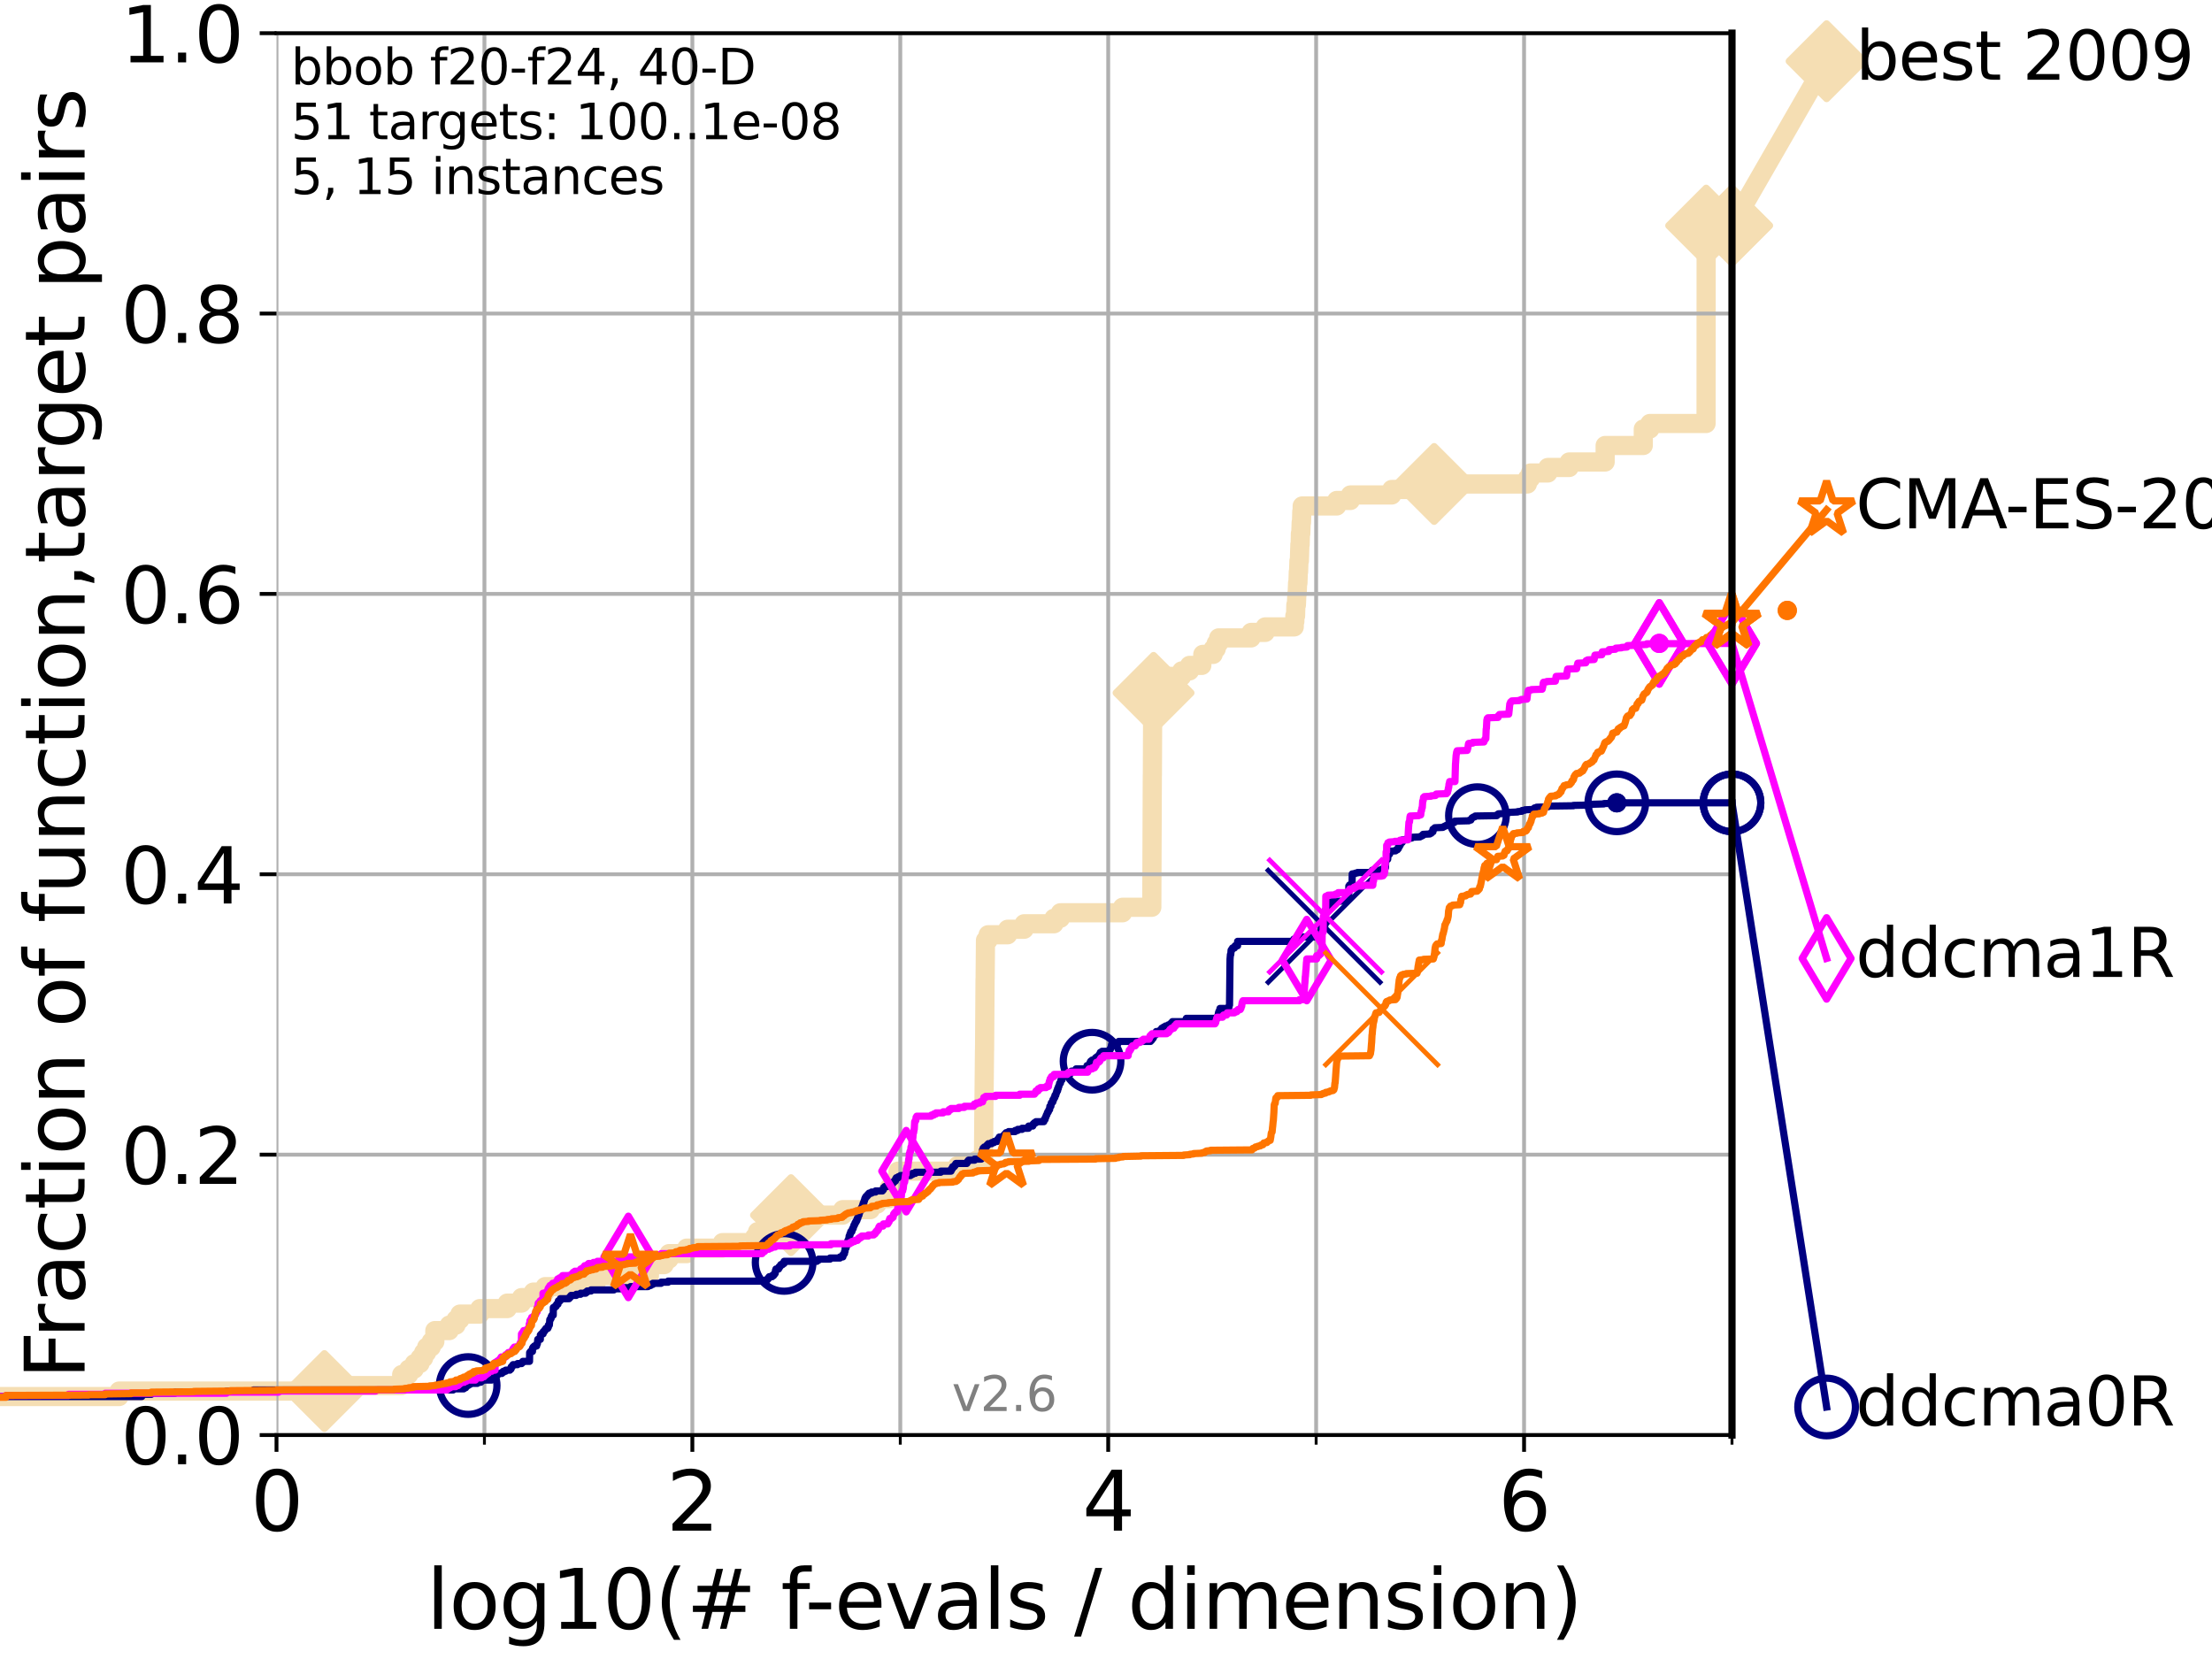 <?xml version="1.0" encoding="utf-8" standalone="no"?>
<!DOCTYPE svg PUBLIC "-//W3C//DTD SVG 1.1//EN"
  "http://www.w3.org/Graphics/SVG/1.1/DTD/svg11.dtd">
<svg xmlns:xlink="http://www.w3.org/1999/xlink" width="460.8pt" height="345.6pt" viewBox="0 0 460.8 345.6" xmlns="http://www.w3.org/2000/svg" version="1.1">
 <defs>
  <style type="text/css">*{stroke-linejoin: round; stroke-linecap: butt}</style>
 </defs>
 <g id="figure_1">
  <g id="patch_1">
   <path d="M 0 345.6 
L 460.8 345.6 
L 460.8 0 
L 0 0 
z
" style="fill: #ffffff"/>
  </g>
  <g id="axes_1">
   <g id="patch_2">
    <path d="M 57.6 298.944 
L 360.806 298.944 
L 360.806 6.912 
L 57.6 6.912 
z
" style="fill: #ffffff"/>
   </g>
   <g id="line2d_1">
    <path d="M -1 290.927 
L 24.812 290.927 
L 24.812 289.782 
L 67.582 289.782 
L 67.582 288.637 
L 83.678 288.637 
L 83.678 286.347 
L 85.148 286.347 
L 85.148 285.201 
L 86.307 285.201 
L 86.307 284.056 
L 87.496 284.056 
L 87.496 282.911 
L 88.249 282.911 
L 88.249 281.766 
L 88.883 281.766 
L 88.883 280.62 
L 89.839 280.62 
L 89.839 279.475 
L 90.587 279.475 
L 90.587 277.185 
L 93.591 277.185 
L 93.591 276.04 
L 94.995 276.04 
L 94.995 274.894 
L 95.814 274.894 
L 95.814 273.749 
L 99.95 273.749 
L 99.95 272.604 
L 105.669 272.604 
L 105.669 271.459 
L 108.636 271.459 
L 108.636 270.313 
L 111.09 270.313 
L 111.09 269.168 
L 113.574 269.168 
L 113.574 268.023 
L 118.962 268.023 
L 118.962 266.878 
L 124.374 266.878 
L 124.374 265.733 
L 135.291 265.733 
L 135.291 264.587 
L 135.464 264.587 
L 135.464 263.442 
L 138.362 263.442 
L 138.362 262.297 
L 139.375 262.297 
L 139.375 261.152 
L 143.046 261.152 
L 143.046 260.006 
L 150.499 260.006 
L 150.499 258.861 
L 157.197 258.861 
L 157.197 257.716 
L 157.812 257.716 
L 157.812 256.571 
L 161.786 256.571 
L 161.786 255.426 
L 163.373 255.426 
L 163.373 254.28 
L 164.779 254.28 
L 164.779 253.135 
L 175.553 253.135 
L 175.553 251.99 
L 181.316 251.99 
L 181.316 250.845 
L 182.695 250.845 
L 182.695 249.699 
L 185.247 249.699 
L 185.27 247.409 
L 185.962 247.409 
L 185.962 246.264 
L 186.913 246.264 
L 186.913 245.118 
L 187.071 245.118 
L 187.071 243.973 
L 199.484 243.973 
L 199.484 242.828 
L 203.447 242.828 
L 203.447 241.683 
L 204.876 241.683 
L 204.977 229.085 
L 204.988 229.085 
L 205.093 218.778 
L 205.105 218.778 
L 205.209 203.89 
L 205.222 203.89 
L 205.295 195.874 
L 205.843 195.874 
L 205.843 194.729 
L 209.913 194.729 
L 209.913 193.583 
L 213.345 193.583 
L 213.345 192.438 
L 219.558 192.438 
L 219.558 191.293 
L 220.898 191.293 
L 220.898 190.148 
L 233.848 190.148 
L 233.848 189.003 
L 239.939 189.003 
L 240.049 161.517 
L 240.062 161.517 
L 240.134 144.339 
L 240.306 144.339 
L 240.306 143.194 
L 243.743 143.194 
L 243.776 140.903 
L 246.174 140.903 
L 246.174 139.758 
L 247.805 139.758 
L 247.805 138.613 
L 250.363 138.613 
L 250.363 137.467 
L 250.565 137.467 
L 250.565 136.322 
L 252.722 136.322 
L 252.722 135.177 
L 253.359 135.177 
L 253.359 134.032 
L 253.867 134.032 
L 253.867 132.887 
L 260.627 132.887 
L 260.627 131.741 
L 263.566 131.741 
L 263.566 130.596 
L 269.613 130.596 
L 269.613 129.451 
L 269.74 129.451 
L 269.74 128.306 
L 269.89 128.306 
L 269.951 126.015 
L 270.065 126.015 
L 270.157 123.725 
L 270.225 123.725 
L 270.314 121.434 
L 270.384 121.434 
L 270.459 119.144 
L 270.514 119.144 
L 270.593 116.853 
L 270.68 116.853 
L 270.789 113.418 
L 270.846 113.418 
L 270.899 111.127 
L 270.981 111.127 
L 271.059 108.837 
L 271.127 108.837 
L 271.19 106.546 
L 271.271 106.546 
L 271.271 105.401 
L 278.462 105.401 
L 278.462 104.256 
L 281.311 104.256 
L 281.311 103.111 
L 289.928 103.111 
L 289.928 101.966 
L 298.759 101.966 
L 298.759 100.82 
L 318.184 100.82 
L 318.184 99.675 
L 318.823 99.675 
L 318.823 98.53 
L 322.45 98.53 
L 322.45 97.385 
L 326.888 97.385 
L 326.888 96.239 
L 334.38 96.239 
L 334.386 92.804 
L 342.323 92.804 
L 342.328 89.368 
L 343.705 89.368 
L 343.705 88.223 
L 355.405 88.223 
L 355.425 46.995 
L 360.806 46.995 
L 360.806 46.995 
" style="fill: none; stroke: #f5deb3; stroke-width: 4; stroke-linecap: square"/>
   </g>
   <g id="line2d_2">
    <defs>
     <path id="m4ec936bd90" d="M -0 7.778 
L 7.778 0 
L 0 -7.778 
L -7.778 -0 
z
" style="stroke: #f5deb3; stroke-width: 1.5; stroke-linejoin: miter"/>
    </defs>
    <g>
     <use xlink:href="#m4ec936bd90" x="67.582" y="289.782" style="fill: #f5deb3; stroke: #f5deb3; stroke-width: 1.5; stroke-linejoin: miter"/>
     <use xlink:href="#m4ec936bd90" x="164.779" y="253.135" style="fill: #f5deb3; stroke: #f5deb3; stroke-width: 1.5; stroke-linejoin: miter"/>
     <use xlink:href="#m4ec936bd90" x="240.306" y="144.339" style="fill: #f5deb3; stroke: #f5deb3; stroke-width: 1.5; stroke-linejoin: miter"/>
     <use xlink:href="#m4ec936bd90" x="298.759" y="100.82" style="fill: #f5deb3; stroke: #f5deb3; stroke-width: 1.5; stroke-linejoin: miter"/>
     <use xlink:href="#m4ec936bd90" x="355.425" y="46.995" style="fill: #f5deb3; stroke: #f5deb3; stroke-width: 1.5; stroke-linejoin: miter"/>
     <use xlink:href="#m4ec936bd90" x="360.806" y="46.995" style="fill: #f5deb3; stroke: #f5deb3; stroke-width: 1.5; stroke-linejoin: miter"/>
    </g>
   </g>
   <g id="line2d_3">
    <path style="fill: none; stroke: #f5deb3; stroke-width: 4; stroke-linecap: square"/>
    <g/>
   </g>
   <g id="line2d_4">
    <path d="M 360.806 46.995 
L 380.515 12.753 
" style="fill: none; stroke: #f5deb3; stroke-width: 4; stroke-linecap: square"/>
    <g>
     <use xlink:href="#m4ec936bd90" x="360.806" y="46.995" style="fill: #f5deb3; stroke: #f5deb3; stroke-width: 1.5; stroke-linejoin: miter"/>
     <use xlink:href="#m4ec936bd90" x="380.515" y="12.753" style="fill: #f5deb3; stroke: #f5deb3; stroke-width: 1.5; stroke-linejoin: miter"/>
    </g>
   </g>
   <g id="matplotlib.axis_1">
    <g id="xtick_1">
     <g id="line2d_5">
      <path d="M 57.6 298.944 
L 57.6 6.912 
" clip-path="url(#pc142e74d3c)" style="fill: none; stroke: #b0b0b0; stroke-width: 0.8; stroke-linecap: square"/>
     </g>
     <g id="line2d_6">
      <defs>
       <path id="m799641949c" d="M 0 0 
L 0 3.5 
" style="stroke: #000000; stroke-width: 0.8"/>
      </defs>
      <g>
       <use xlink:href="#m799641949c" x="57.6" y="298.944" style="stroke: #000000; stroke-width: 0.8"/>
      </g>
     </g>
     <g id="text_1">
      <!-- 0 -->
      <g transform="translate(52.192 318.861)scale(0.17 -0.17)">
       <defs>
        <path id="DejaVuSans-30" d="M 2034 4250 
Q 1547 4250 1301 3770 
Q 1056 3291 1056 2328 
Q 1056 1369 1301 889 
Q 1547 409 2034 409 
Q 2525 409 2770 889 
Q 3016 1369 3016 2328 
Q 3016 3291 2770 3770 
Q 2525 4250 2034 4250 
z
M 2034 4750 
Q 2819 4750 3233 4129 
Q 3647 3509 3647 2328 
Q 3647 1150 3233 529 
Q 2819 -91 2034 -91 
Q 1250 -91 836 529 
Q 422 1150 422 2328 
Q 422 3509 836 4129 
Q 1250 4750 2034 4750 
z
" transform="scale(0.016)"/>
       </defs>
       <use xlink:href="#DejaVuSans-30"/>
      </g>
     </g>
    </g>
    <g id="xtick_2">
     <g id="line2d_7">
      <path d="M 144.23 298.944 
L 144.23 6.912 
" clip-path="url(#pc142e74d3c)" style="fill: none; stroke: #b0b0b0; stroke-width: 0.8; stroke-linecap: square"/>
     </g>
     <g id="line2d_8">
      <g>
       <use xlink:href="#m799641949c" x="144.23" y="298.944" style="stroke: #000000; stroke-width: 0.8"/>
      </g>
     </g>
     <g id="text_2">
      <!-- 2 -->
      <g transform="translate(138.822 318.861)scale(0.17 -0.17)">
       <defs>
        <path id="DejaVuSans-32" d="M 1228 531 
L 3431 531 
L 3431 0 
L 469 0 
L 469 531 
Q 828 903 1448 1529 
Q 2069 2156 2228 2338 
Q 2531 2678 2651 2914 
Q 2772 3150 2772 3378 
Q 2772 3750 2511 3984 
Q 2250 4219 1831 4219 
Q 1534 4219 1204 4116 
Q 875 4013 500 3803 
L 500 4441 
Q 881 4594 1212 4672 
Q 1544 4750 1819 4750 
Q 2544 4750 2975 4387 
Q 3406 4025 3406 3419 
Q 3406 3131 3298 2873 
Q 3191 2616 2906 2266 
Q 2828 2175 2409 1742 
Q 1991 1309 1228 531 
z
" transform="scale(0.016)"/>
       </defs>
       <use xlink:href="#DejaVuSans-32"/>
      </g>
     </g>
    </g>
    <g id="xtick_3">
     <g id="line2d_9">
      <path d="M 230.861 298.944 
L 230.861 6.912 
" clip-path="url(#pc142e74d3c)" style="fill: none; stroke: #b0b0b0; stroke-width: 0.8; stroke-linecap: square"/>
     </g>
     <g id="line2d_10">
      <g>
       <use xlink:href="#m799641949c" x="230.861" y="298.944" style="stroke: #000000; stroke-width: 0.8"/>
      </g>
     </g>
     <g id="text_3">
      <!-- 4 -->
      <g transform="translate(225.453 318.861)scale(0.17 -0.17)">
       <defs>
        <path id="DejaVuSans-34" d="M 2419 4116 
L 825 1625 
L 2419 1625 
L 2419 4116 
z
M 2253 4666 
L 3047 4666 
L 3047 1625 
L 3713 1625 
L 3713 1100 
L 3047 1100 
L 3047 0 
L 2419 0 
L 2419 1100 
L 313 1100 
L 313 1709 
L 2253 4666 
z
" transform="scale(0.016)"/>
       </defs>
       <use xlink:href="#DejaVuSans-34"/>
      </g>
     </g>
    </g>
    <g id="xtick_4">
     <g id="line2d_11">
      <path d="M 317.491 298.944 
L 317.491 6.912 
" clip-path="url(#pc142e74d3c)" style="fill: none; stroke: #b0b0b0; stroke-width: 0.8; stroke-linecap: square"/>
     </g>
     <g id="line2d_12">
      <g>
       <use xlink:href="#m799641949c" x="317.491" y="298.944" style="stroke: #000000; stroke-width: 0.8"/>
      </g>
     </g>
     <g id="text_4">
      <!-- 6 -->
      <g transform="translate(312.083 318.861)scale(0.17 -0.17)">
       <defs>
        <path id="DejaVuSans-36" d="M 2113 2584 
Q 1688 2584 1439 2293 
Q 1191 2003 1191 1497 
Q 1191 994 1439 701 
Q 1688 409 2113 409 
Q 2538 409 2786 701 
Q 3034 994 3034 1497 
Q 3034 2003 2786 2293 
Q 2538 2584 2113 2584 
z
M 3366 4563 
L 3366 3988 
Q 3128 4100 2886 4159 
Q 2644 4219 2406 4219 
Q 1781 4219 1451 3797 
Q 1122 3375 1075 2522 
Q 1259 2794 1537 2939 
Q 1816 3084 2150 3084 
Q 2853 3084 3261 2657 
Q 3669 2231 3669 1497 
Q 3669 778 3244 343 
Q 2819 -91 2113 -91 
Q 1303 -91 875 529 
Q 447 1150 447 2328 
Q 447 3434 972 4092 
Q 1497 4750 2381 4750 
Q 2619 4750 2861 4703 
Q 3103 4656 3366 4563 
z
" transform="scale(0.016)"/>
       </defs>
       <use xlink:href="#DejaVuSans-36"/>
      </g>
     </g>
    </g>
    <g id="xtick_5">
     <g id="line2d_13">
      <path d="M 100.915 298.944 
L 100.915 6.912 
" clip-path="url(#pc142e74d3c)" style="fill: none; stroke: #b0b0b0; stroke-width: 0.8; stroke-linecap: square"/>
     </g>
     <g id="line2d_14">
      <defs>
       <path id="m4e9c40a0aa" d="M 0 0 
L 0 2 
" style="stroke: #000000; stroke-width: 0.6"/>
      </defs>
      <g>
       <use xlink:href="#m4e9c40a0aa" x="100.915" y="298.944" style="stroke: #000000; stroke-width: 0.6"/>
      </g>
     </g>
    </g>
    <g id="xtick_6">
     <g id="line2d_15">
      <path d="M 187.546 298.944 
L 187.546 6.912 
" clip-path="url(#pc142e74d3c)" style="fill: none; stroke: #b0b0b0; stroke-width: 0.8; stroke-linecap: square"/>
     </g>
     <g id="line2d_16">
      <g>
       <use xlink:href="#m4e9c40a0aa" x="187.546" y="298.944" style="stroke: #000000; stroke-width: 0.6"/>
      </g>
     </g>
    </g>
    <g id="xtick_7">
     <g id="line2d_17">
      <path d="M 274.176 298.944 
L 274.176 6.912 
" clip-path="url(#pc142e74d3c)" style="fill: none; stroke: #b0b0b0; stroke-width: 0.8; stroke-linecap: square"/>
     </g>
     <g id="line2d_18">
      <g>
       <use xlink:href="#m4e9c40a0aa" x="274.176" y="298.944" style="stroke: #000000; stroke-width: 0.6"/>
      </g>
     </g>
    </g>
    <g id="xtick_8">
     <g id="line2d_19">
      <path d="M 360.806 298.944 
L 360.806 6.912 
" clip-path="url(#pc142e74d3c)" style="fill: none; stroke: #b0b0b0; stroke-width: 0.8; stroke-linecap: square"/>
     </g>
     <g id="line2d_20">
      <g>
       <use xlink:href="#m4e9c40a0aa" x="360.806" y="298.944" style="stroke: #000000; stroke-width: 0.6"/>
      </g>
     </g>
    </g>
    <g id="text_5">
     <!-- log10(# f-evals / dimension) -->
     <g transform="translate(88.823 339.314)scale(0.17 -0.17)">
      <defs>
       <path id="DejaVuSans-6c" d="M 603 4863 
L 1178 4863 
L 1178 0 
L 603 0 
L 603 4863 
z
" transform="scale(0.016)"/>
       <path id="DejaVuSans-6f" d="M 1959 3097 
Q 1497 3097 1228 2736 
Q 959 2375 959 1747 
Q 959 1119 1226 758 
Q 1494 397 1959 397 
Q 2419 397 2687 759 
Q 2956 1122 2956 1747 
Q 2956 2369 2687 2733 
Q 2419 3097 1959 3097 
z
M 1959 3584 
Q 2709 3584 3137 3096 
Q 3566 2609 3566 1747 
Q 3566 888 3137 398 
Q 2709 -91 1959 -91 
Q 1206 -91 779 398 
Q 353 888 353 1747 
Q 353 2609 779 3096 
Q 1206 3584 1959 3584 
z
" transform="scale(0.016)"/>
       <path id="DejaVuSans-67" d="M 2906 1791 
Q 2906 2416 2648 2759 
Q 2391 3103 1925 3103 
Q 1463 3103 1205 2759 
Q 947 2416 947 1791 
Q 947 1169 1205 825 
Q 1463 481 1925 481 
Q 2391 481 2648 825 
Q 2906 1169 2906 1791 
z
M 3481 434 
Q 3481 -459 3084 -895 
Q 2688 -1331 1869 -1331 
Q 1566 -1331 1297 -1286 
Q 1028 -1241 775 -1147 
L 775 -588 
Q 1028 -725 1275 -790 
Q 1522 -856 1778 -856 
Q 2344 -856 2625 -561 
Q 2906 -266 2906 331 
L 2906 616 
Q 2728 306 2450 153 
Q 2172 0 1784 0 
Q 1141 0 747 490 
Q 353 981 353 1791 
Q 353 2603 747 3093 
Q 1141 3584 1784 3584 
Q 2172 3584 2450 3431 
Q 2728 3278 2906 2969 
L 2906 3500 
L 3481 3500 
L 3481 434 
z
" transform="scale(0.016)"/>
       <path id="DejaVuSans-31" d="M 794 531 
L 1825 531 
L 1825 4091 
L 703 3866 
L 703 4441 
L 1819 4666 
L 2450 4666 
L 2450 531 
L 3481 531 
L 3481 0 
L 794 0 
L 794 531 
z
" transform="scale(0.016)"/>
       <path id="DejaVuSans-28" d="M 1984 4856 
Q 1566 4138 1362 3434 
Q 1159 2731 1159 2009 
Q 1159 1288 1364 580 
Q 1569 -128 1984 -844 
L 1484 -844 
Q 1016 -109 783 600 
Q 550 1309 550 2009 
Q 550 2706 781 3412 
Q 1013 4119 1484 4856 
L 1984 4856 
z
" transform="scale(0.016)"/>
       <path id="DejaVuSans-23" d="M 3272 2816 
L 2363 2816 
L 2100 1772 
L 3016 1772 
L 3272 2816 
z
M 2803 4594 
L 2478 3297 
L 3391 3297 
L 3719 4594 
L 4219 4594 
L 3897 3297 
L 4872 3297 
L 4872 2816 
L 3775 2816 
L 3519 1772 
L 4513 1772 
L 4513 1294 
L 3397 1294 
L 3072 0 
L 2572 0 
L 2894 1294 
L 1978 1294 
L 1656 0 
L 1153 0 
L 1478 1294 
L 494 1294 
L 494 1772 
L 1594 1772 
L 1856 2816 
L 850 2816 
L 850 3297 
L 1978 3297 
L 2297 4594 
L 2803 4594 
z
" transform="scale(0.016)"/>
       <path id="DejaVuSans-20" transform="scale(0.016)"/>
       <path id="DejaVuSans-66" d="M 2375 4863 
L 2375 4384 
L 1825 4384 
Q 1516 4384 1395 4259 
Q 1275 4134 1275 3809 
L 1275 3500 
L 2222 3500 
L 2222 3053 
L 1275 3053 
L 1275 0 
L 697 0 
L 697 3053 
L 147 3053 
L 147 3500 
L 697 3500 
L 697 3744 
Q 697 4328 969 4595 
Q 1241 4863 1831 4863 
L 2375 4863 
z
" transform="scale(0.016)"/>
       <path id="DejaVuSans-2d" d="M 313 2009 
L 1997 2009 
L 1997 1497 
L 313 1497 
L 313 2009 
z
" transform="scale(0.016)"/>
       <path id="DejaVuSans-65" d="M 3597 1894 
L 3597 1613 
L 953 1613 
Q 991 1019 1311 708 
Q 1631 397 2203 397 
Q 2534 397 2845 478 
Q 3156 559 3463 722 
L 3463 178 
Q 3153 47 2828 -22 
Q 2503 -91 2169 -91 
Q 1331 -91 842 396 
Q 353 884 353 1716 
Q 353 2575 817 3079 
Q 1281 3584 2069 3584 
Q 2775 3584 3186 3129 
Q 3597 2675 3597 1894 
z
M 3022 2063 
Q 3016 2534 2758 2815 
Q 2500 3097 2075 3097 
Q 1594 3097 1305 2825 
Q 1016 2553 972 2059 
L 3022 2063 
z
" transform="scale(0.016)"/>
       <path id="DejaVuSans-76" d="M 191 3500 
L 800 3500 
L 1894 563 
L 2988 3500 
L 3597 3500 
L 2284 0 
L 1503 0 
L 191 3500 
z
" transform="scale(0.016)"/>
       <path id="DejaVuSans-61" d="M 2194 1759 
Q 1497 1759 1228 1600 
Q 959 1441 959 1056 
Q 959 750 1161 570 
Q 1363 391 1709 391 
Q 2188 391 2477 730 
Q 2766 1069 2766 1631 
L 2766 1759 
L 2194 1759 
z
M 3341 1997 
L 3341 0 
L 2766 0 
L 2766 531 
Q 2569 213 2275 61 
Q 1981 -91 1556 -91 
Q 1019 -91 701 211 
Q 384 513 384 1019 
Q 384 1609 779 1909 
Q 1175 2209 1959 2209 
L 2766 2209 
L 2766 2266 
Q 2766 2663 2505 2880 
Q 2244 3097 1772 3097 
Q 1472 3097 1187 3025 
Q 903 2953 641 2809 
L 641 3341 
Q 956 3463 1253 3523 
Q 1550 3584 1831 3584 
Q 2591 3584 2966 3190 
Q 3341 2797 3341 1997 
z
" transform="scale(0.016)"/>
       <path id="DejaVuSans-73" d="M 2834 3397 
L 2834 2853 
Q 2591 2978 2328 3040 
Q 2066 3103 1784 3103 
Q 1356 3103 1142 2972 
Q 928 2841 928 2578 
Q 928 2378 1081 2264 
Q 1234 2150 1697 2047 
L 1894 2003 
Q 2506 1872 2764 1633 
Q 3022 1394 3022 966 
Q 3022 478 2636 193 
Q 2250 -91 1575 -91 
Q 1294 -91 989 -36 
Q 684 19 347 128 
L 347 722 
Q 666 556 975 473 
Q 1284 391 1588 391 
Q 1994 391 2212 530 
Q 2431 669 2431 922 
Q 2431 1156 2273 1281 
Q 2116 1406 1581 1522 
L 1381 1569 
Q 847 1681 609 1914 
Q 372 2147 372 2553 
Q 372 3047 722 3315 
Q 1072 3584 1716 3584 
Q 2034 3584 2315 3537 
Q 2597 3491 2834 3397 
z
" transform="scale(0.016)"/>
       <path id="DejaVuSans-2f" d="M 1625 4666 
L 2156 4666 
L 531 -594 
L 0 -594 
L 1625 4666 
z
" transform="scale(0.016)"/>
       <path id="DejaVuSans-64" d="M 2906 2969 
L 2906 4863 
L 3481 4863 
L 3481 0 
L 2906 0 
L 2906 525 
Q 2725 213 2448 61 
Q 2172 -91 1784 -91 
Q 1150 -91 751 415 
Q 353 922 353 1747 
Q 353 2572 751 3078 
Q 1150 3584 1784 3584 
Q 2172 3584 2448 3432 
Q 2725 3281 2906 2969 
z
M 947 1747 
Q 947 1113 1208 752 
Q 1469 391 1925 391 
Q 2381 391 2643 752 
Q 2906 1113 2906 1747 
Q 2906 2381 2643 2742 
Q 2381 3103 1925 3103 
Q 1469 3103 1208 2742 
Q 947 2381 947 1747 
z
" transform="scale(0.016)"/>
       <path id="DejaVuSans-69" d="M 603 3500 
L 1178 3500 
L 1178 0 
L 603 0 
L 603 3500 
z
M 603 4863 
L 1178 4863 
L 1178 4134 
L 603 4134 
L 603 4863 
z
" transform="scale(0.016)"/>
       <path id="DejaVuSans-6d" d="M 3328 2828 
Q 3544 3216 3844 3400 
Q 4144 3584 4550 3584 
Q 5097 3584 5394 3201 
Q 5691 2819 5691 2113 
L 5691 0 
L 5113 0 
L 5113 2094 
Q 5113 2597 4934 2840 
Q 4756 3084 4391 3084 
Q 3944 3084 3684 2787 
Q 3425 2491 3425 1978 
L 3425 0 
L 2847 0 
L 2847 2094 
Q 2847 2600 2669 2842 
Q 2491 3084 2119 3084 
Q 1678 3084 1418 2786 
Q 1159 2488 1159 1978 
L 1159 0 
L 581 0 
L 581 3500 
L 1159 3500 
L 1159 2956 
Q 1356 3278 1631 3431 
Q 1906 3584 2284 3584 
Q 2666 3584 2933 3390 
Q 3200 3197 3328 2828 
z
" transform="scale(0.016)"/>
       <path id="DejaVuSans-6e" d="M 3513 2113 
L 3513 0 
L 2938 0 
L 2938 2094 
Q 2938 2591 2744 2837 
Q 2550 3084 2163 3084 
Q 1697 3084 1428 2787 
Q 1159 2491 1159 1978 
L 1159 0 
L 581 0 
L 581 3500 
L 1159 3500 
L 1159 2956 
Q 1366 3272 1645 3428 
Q 1925 3584 2291 3584 
Q 2894 3584 3203 3211 
Q 3513 2838 3513 2113 
z
" transform="scale(0.016)"/>
       <path id="DejaVuSans-29" d="M 513 4856 
L 1013 4856 
Q 1481 4119 1714 3412 
Q 1947 2706 1947 2009 
Q 1947 1309 1714 600 
Q 1481 -109 1013 -844 
L 513 -844 
Q 928 -128 1133 580 
Q 1338 1288 1338 2009 
Q 1338 2731 1133 3434 
Q 928 4138 513 4856 
z
" transform="scale(0.016)"/>
      </defs>
      <use xlink:href="#DejaVuSans-6c"/>
      <use xlink:href="#DejaVuSans-6f" x="27.783"/>
      <use xlink:href="#DejaVuSans-67" x="88.965"/>
      <use xlink:href="#DejaVuSans-31" x="152.441"/>
      <use xlink:href="#DejaVuSans-30" x="216.064"/>
      <use xlink:href="#DejaVuSans-28" x="279.688"/>
      <use xlink:href="#DejaVuSans-23" x="318.701"/>
      <use xlink:href="#DejaVuSans-20" x="402.49"/>
      <use xlink:href="#DejaVuSans-66" x="434.277"/>
      <use xlink:href="#DejaVuSans-2d" x="463.982"/>
      <use xlink:href="#DejaVuSans-65" x="500.066"/>
      <use xlink:href="#DejaVuSans-76" x="561.59"/>
      <use xlink:href="#DejaVuSans-61" x="620.77"/>
      <use xlink:href="#DejaVuSans-6c" x="682.049"/>
      <use xlink:href="#DejaVuSans-73" x="709.832"/>
      <use xlink:href="#DejaVuSans-20" x="761.932"/>
      <use xlink:href="#DejaVuSans-2f" x="793.719"/>
      <use xlink:href="#DejaVuSans-20" x="827.41"/>
      <use xlink:href="#DejaVuSans-64" x="859.197"/>
      <use xlink:href="#DejaVuSans-69" x="922.674"/>
      <use xlink:href="#DejaVuSans-6d" x="950.457"/>
      <use xlink:href="#DejaVuSans-65" x="1047.869"/>
      <use xlink:href="#DejaVuSans-6e" x="1109.393"/>
      <use xlink:href="#DejaVuSans-73" x="1172.771"/>
      <use xlink:href="#DejaVuSans-69" x="1224.871"/>
      <use xlink:href="#DejaVuSans-6f" x="1252.654"/>
      <use xlink:href="#DejaVuSans-6e" x="1313.836"/>
      <use xlink:href="#DejaVuSans-29" x="1377.215"/>
     </g>
    </g>
   </g>
   <g id="matplotlib.axis_2">
    <g id="ytick_1">
     <g id="line2d_21">
      <path d="M 57.6 298.944 
L 360.806 298.944 
" clip-path="url(#pc142e74d3c)" style="fill: none; stroke: #b0b0b0; stroke-width: 0.8; stroke-linecap: square"/>
     </g>
     <g id="line2d_22">
      <defs>
       <path id="m833bd45151" d="M 0 0 
L -3.5 0 
" style="stroke: #000000; stroke-width: 0.8"/>
      </defs>
      <g>
       <use xlink:href="#m833bd45151" x="57.6" y="298.944" style="stroke: #000000; stroke-width: 0.8"/>
      </g>
     </g>
     <g id="text_6">
      <!-- 0.0 -->
      <g transform="translate(25.155 305.023)scale(0.16 -0.16)">
       <defs>
        <path id="DejaVuSans-2e" d="M 684 794 
L 1344 794 
L 1344 0 
L 684 0 
L 684 794 
z
" transform="scale(0.016)"/>
       </defs>
       <use xlink:href="#DejaVuSans-30"/>
       <use xlink:href="#DejaVuSans-2e" x="63.623"/>
       <use xlink:href="#DejaVuSans-30" x="95.41"/>
      </g>
     </g>
    </g>
    <g id="ytick_2">
     <g id="line2d_23">
      <path d="M 57.6 240.538 
L 360.806 240.538 
" clip-path="url(#pc142e74d3c)" style="fill: none; stroke: #b0b0b0; stroke-width: 0.8; stroke-linecap: square"/>
     </g>
     <g id="line2d_24">
      <g>
       <use xlink:href="#m833bd45151" x="57.6" y="240.538" style="stroke: #000000; stroke-width: 0.8"/>
      </g>
     </g>
     <g id="text_7">
      <!-- 0.2 -->
      <g transform="translate(25.155 246.616)scale(0.16 -0.16)">
       <use xlink:href="#DejaVuSans-30"/>
       <use xlink:href="#DejaVuSans-2e" x="63.623"/>
       <use xlink:href="#DejaVuSans-32" x="95.41"/>
      </g>
     </g>
    </g>
    <g id="ytick_3">
     <g id="line2d_25">
      <path d="M 57.6 182.131 
L 360.806 182.131 
" clip-path="url(#pc142e74d3c)" style="fill: none; stroke: #b0b0b0; stroke-width: 0.8; stroke-linecap: square"/>
     </g>
     <g id="line2d_26">
      <g>
       <use xlink:href="#m833bd45151" x="57.6" y="182.131" style="stroke: #000000; stroke-width: 0.8"/>
      </g>
     </g>
     <g id="text_8">
      <!-- 0.4 -->
      <g transform="translate(25.155 188.21)scale(0.16 -0.16)">
       <use xlink:href="#DejaVuSans-30"/>
       <use xlink:href="#DejaVuSans-2e" x="63.623"/>
       <use xlink:href="#DejaVuSans-34" x="95.41"/>
      </g>
     </g>
    </g>
    <g id="ytick_4">
     <g id="line2d_27">
      <path d="M 57.6 123.725 
L 360.806 123.725 
" clip-path="url(#pc142e74d3c)" style="fill: none; stroke: #b0b0b0; stroke-width: 0.8; stroke-linecap: square"/>
     </g>
     <g id="line2d_28">
      <g>
       <use xlink:href="#m833bd45151" x="57.6" y="123.725" style="stroke: #000000; stroke-width: 0.8"/>
      </g>
     </g>
     <g id="text_9">
      <!-- 0.6 -->
      <g transform="translate(25.155 129.804)scale(0.16 -0.16)">
       <use xlink:href="#DejaVuSans-30"/>
       <use xlink:href="#DejaVuSans-2e" x="63.623"/>
       <use xlink:href="#DejaVuSans-36" x="95.41"/>
      </g>
     </g>
    </g>
    <g id="ytick_5">
     <g id="line2d_29">
      <path d="M 57.6 65.318 
L 360.806 65.318 
" clip-path="url(#pc142e74d3c)" style="fill: none; stroke: #b0b0b0; stroke-width: 0.8; stroke-linecap: square"/>
     </g>
     <g id="line2d_30">
      <g>
       <use xlink:href="#m833bd45151" x="57.6" y="65.318" style="stroke: #000000; stroke-width: 0.8"/>
      </g>
     </g>
     <g id="text_10">
      <!-- 0.8 -->
      <g transform="translate(25.155 71.397)scale(0.16 -0.16)">
       <defs>
        <path id="DejaVuSans-38" d="M 2034 2216 
Q 1584 2216 1326 1975 
Q 1069 1734 1069 1313 
Q 1069 891 1326 650 
Q 1584 409 2034 409 
Q 2484 409 2743 651 
Q 3003 894 3003 1313 
Q 3003 1734 2745 1975 
Q 2488 2216 2034 2216 
z
M 1403 2484 
Q 997 2584 770 2862 
Q 544 3141 544 3541 
Q 544 4100 942 4425 
Q 1341 4750 2034 4750 
Q 2731 4750 3128 4425 
Q 3525 4100 3525 3541 
Q 3525 3141 3298 2862 
Q 3072 2584 2669 2484 
Q 3125 2378 3379 2068 
Q 3634 1759 3634 1313 
Q 3634 634 3220 271 
Q 2806 -91 2034 -91 
Q 1263 -91 848 271 
Q 434 634 434 1313 
Q 434 1759 690 2068 
Q 947 2378 1403 2484 
z
M 1172 3481 
Q 1172 3119 1398 2916 
Q 1625 2713 2034 2713 
Q 2441 2713 2670 2916 
Q 2900 3119 2900 3481 
Q 2900 3844 2670 4047 
Q 2441 4250 2034 4250 
Q 1625 4250 1398 4047 
Q 1172 3844 1172 3481 
z
" transform="scale(0.016)"/>
       </defs>
       <use xlink:href="#DejaVuSans-30"/>
       <use xlink:href="#DejaVuSans-2e" x="63.623"/>
       <use xlink:href="#DejaVuSans-38" x="95.41"/>
      </g>
     </g>
    </g>
    <g id="ytick_6">
     <g id="line2d_31">
      <path d="M 57.6 6.912 
L 360.806 6.912 
" clip-path="url(#pc142e74d3c)" style="fill: none; stroke: #b0b0b0; stroke-width: 0.8; stroke-linecap: square"/>
     </g>
     <g id="line2d_32">
      <g>
       <use xlink:href="#m833bd45151" x="57.6" y="6.912" style="stroke: #000000; stroke-width: 0.8"/>
      </g>
     </g>
     <g id="text_11">
      <!-- 1.0 -->
      <g transform="translate(25.155 12.991)scale(0.16 -0.16)">
       <use xlink:href="#DejaVuSans-31"/>
       <use xlink:href="#DejaVuSans-2e" x="63.623"/>
       <use xlink:href="#DejaVuSans-30" x="95.41"/>
      </g>
     </g>
    </g>
    <g id="text_12">
     <!-- Fraction of function,target pairs -->
     <g transform="translate(17.62 287.313)rotate(-90)scale(0.17 -0.17)">
      <defs>
       <path id="DejaVuSans-46" d="M 628 4666 
L 3309 4666 
L 3309 4134 
L 1259 4134 
L 1259 2759 
L 3109 2759 
L 3109 2228 
L 1259 2228 
L 1259 0 
L 628 0 
L 628 4666 
z
" transform="scale(0.016)"/>
       <path id="DejaVuSans-72" d="M 2631 2963 
Q 2534 3019 2420 3045 
Q 2306 3072 2169 3072 
Q 1681 3072 1420 2755 
Q 1159 2438 1159 1844 
L 1159 0 
L 581 0 
L 581 3500 
L 1159 3500 
L 1159 2956 
Q 1341 3275 1631 3429 
Q 1922 3584 2338 3584 
Q 2397 3584 2469 3576 
Q 2541 3569 2628 3553 
L 2631 2963 
z
" transform="scale(0.016)"/>
       <path id="DejaVuSans-63" d="M 3122 3366 
L 3122 2828 
Q 2878 2963 2633 3030 
Q 2388 3097 2138 3097 
Q 1578 3097 1268 2742 
Q 959 2388 959 1747 
Q 959 1106 1268 751 
Q 1578 397 2138 397 
Q 2388 397 2633 464 
Q 2878 531 3122 666 
L 3122 134 
Q 2881 22 2623 -34 
Q 2366 -91 2075 -91 
Q 1284 -91 818 406 
Q 353 903 353 1747 
Q 353 2603 823 3093 
Q 1294 3584 2113 3584 
Q 2378 3584 2631 3529 
Q 2884 3475 3122 3366 
z
" transform="scale(0.016)"/>
       <path id="DejaVuSans-74" d="M 1172 4494 
L 1172 3500 
L 2356 3500 
L 2356 3053 
L 1172 3053 
L 1172 1153 
Q 1172 725 1289 603 
Q 1406 481 1766 481 
L 2356 481 
L 2356 0 
L 1766 0 
Q 1100 0 847 248 
Q 594 497 594 1153 
L 594 3053 
L 172 3053 
L 172 3500 
L 594 3500 
L 594 4494 
L 1172 4494 
z
" transform="scale(0.016)"/>
       <path id="DejaVuSans-75" d="M 544 1381 
L 544 3500 
L 1119 3500 
L 1119 1403 
Q 1119 906 1312 657 
Q 1506 409 1894 409 
Q 2359 409 2629 706 
Q 2900 1003 2900 1516 
L 2900 3500 
L 3475 3500 
L 3475 0 
L 2900 0 
L 2900 538 
Q 2691 219 2414 64 
Q 2138 -91 1772 -91 
Q 1169 -91 856 284 
Q 544 659 544 1381 
z
M 1991 3584 
L 1991 3584 
z
" transform="scale(0.016)"/>
       <path id="DejaVuSans-2c" d="M 750 794 
L 1409 794 
L 1409 256 
L 897 -744 
L 494 -744 
L 750 256 
L 750 794 
z
" transform="scale(0.016)"/>
       <path id="DejaVuSans-70" d="M 1159 525 
L 1159 -1331 
L 581 -1331 
L 581 3500 
L 1159 3500 
L 1159 2969 
Q 1341 3281 1617 3432 
Q 1894 3584 2278 3584 
Q 2916 3584 3314 3078 
Q 3713 2572 3713 1747 
Q 3713 922 3314 415 
Q 2916 -91 2278 -91 
Q 1894 -91 1617 61 
Q 1341 213 1159 525 
z
M 3116 1747 
Q 3116 2381 2855 2742 
Q 2594 3103 2138 3103 
Q 1681 3103 1420 2742 
Q 1159 2381 1159 1747 
Q 1159 1113 1420 752 
Q 1681 391 2138 391 
Q 2594 391 2855 752 
Q 3116 1113 3116 1747 
z
" transform="scale(0.016)"/>
      </defs>
      <use xlink:href="#DejaVuSans-46"/>
      <use xlink:href="#DejaVuSans-72" x="50.27"/>
      <use xlink:href="#DejaVuSans-61" x="91.383"/>
      <use xlink:href="#DejaVuSans-63" x="152.662"/>
      <use xlink:href="#DejaVuSans-74" x="207.643"/>
      <use xlink:href="#DejaVuSans-69" x="246.852"/>
      <use xlink:href="#DejaVuSans-6f" x="274.635"/>
      <use xlink:href="#DejaVuSans-6e" x="335.816"/>
      <use xlink:href="#DejaVuSans-20" x="399.195"/>
      <use xlink:href="#DejaVuSans-6f" x="430.982"/>
      <use xlink:href="#DejaVuSans-66" x="492.164"/>
      <use xlink:href="#DejaVuSans-20" x="527.369"/>
      <use xlink:href="#DejaVuSans-66" x="559.156"/>
      <use xlink:href="#DejaVuSans-75" x="594.361"/>
      <use xlink:href="#DejaVuSans-6e" x="657.74"/>
      <use xlink:href="#DejaVuSans-63" x="721.119"/>
      <use xlink:href="#DejaVuSans-74" x="776.1"/>
      <use xlink:href="#DejaVuSans-69" x="815.309"/>
      <use xlink:href="#DejaVuSans-6f" x="843.092"/>
      <use xlink:href="#DejaVuSans-6e" x="904.273"/>
      <use xlink:href="#DejaVuSans-2c" x="967.652"/>
      <use xlink:href="#DejaVuSans-74" x="999.439"/>
      <use xlink:href="#DejaVuSans-61" x="1038.648"/>
      <use xlink:href="#DejaVuSans-72" x="1099.928"/>
      <use xlink:href="#DejaVuSans-67" x="1139.291"/>
      <use xlink:href="#DejaVuSans-65" x="1202.768"/>
      <use xlink:href="#DejaVuSans-74" x="1264.291"/>
      <use xlink:href="#DejaVuSans-20" x="1303.5"/>
      <use xlink:href="#DejaVuSans-70" x="1335.287"/>
      <use xlink:href="#DejaVuSans-61" x="1398.764"/>
      <use xlink:href="#DejaVuSans-69" x="1460.043"/>
      <use xlink:href="#DejaVuSans-72" x="1487.826"/>
      <use xlink:href="#DejaVuSans-73" x="1528.939"/>
     </g>
    </g>
   </g>
   <g id="line2d_33">
    <defs>
     <path id="mf628dd0173" d="M 0 1.5 
C 0.398 1.5 0.779 1.342 1.061 1.061 
C 1.342 0.779 1.5 0.398 1.5 0 
C 1.5 -0.398 1.342 -0.779 1.061 -1.061 
C 0.779 -1.342 0.398 -1.5 0 -1.5 
C -0.398 -1.5 -0.779 -1.342 -1.061 -1.061 
C -1.342 -0.779 -1.5 -0.398 -1.5 0 
C -1.5 0.398 -1.342 0.779 -1.061 1.061 
C -0.779 1.342 -0.398 1.5 0 1.5 
z
" style="stroke: #f5deb3"/>
    </defs>
    <g>
     <use xlink:href="#mf628dd0173" x="355.425" y="46.995" style="fill: #f5deb3; stroke: #f5deb3"/>
     <use xlink:href="#mf628dd0173" x="355.425" y="46.995" style="fill: #f5deb3; stroke: #f5deb3"/>
    </g>
   </g>
   <g id="line2d_34">
    <defs>
     <path id="m320c3f4390" d="M 0 1.5 
C 0.398 1.5 0.779 1.342 1.061 1.061 
C 1.342 0.779 1.5 0.398 1.5 0 
C 1.5 -0.398 1.342 -0.779 1.061 -1.061 
C 0.779 -1.342 0.398 -1.5 0 -1.5 
C -0.398 -1.5 -0.779 -1.342 -1.061 -1.061 
C -1.342 -0.779 -1.5 -0.398 -1.5 0 
C -1.5 0.398 -1.342 0.779 -1.061 1.061 
C -0.779 1.342 -0.398 1.5 0 1.5 
z
" style="stroke: #000080"/>
    </defs>
    <g>
     <use xlink:href="#m320c3f4390" x="336.81" y="167.243" style="fill: #000080; stroke: #000080"/>
     <use xlink:href="#m320c3f4390" x="336.81" y="167.243" style="fill: #000080; stroke: #000080"/>
    </g>
   </g>
   <g id="line2d_35">
    <path d="M -1 290.927 
L 29.54 290.927 
L 29.54 290.469 
L 31.522 290.469 
L 31.522 290.24 
L 36.457 290.24 
L 36.457 290.011 
L 47.19 290.011 
L 47.19 289.782 
L 52.805 289.782 
L 52.805 289.553 
L 94.406 289.553 
L 94.406 289.324 
L 96.6 289.324 
L 96.6 289.095 
L 97.009 289.095 
L 97.067 288.637 
L 97.523 288.637 
L 97.523 288.408 
L 97.913 288.408 
L 97.913 288.179 
L 99.449 288.179 
L 99.449 287.95 
L 100.147 287.95 
L 100.147 287.721 
L 100.439 287.721 
L 100.439 287.492 
L 102.406 287.492 
L 102.406 287.263 
L 103.047 287.263 
L 103.131 286.805 
L 103.38 286.805 
L 103.421 286.347 
L 103.788 286.347 
L 103.788 286.117 
L 104.54 286.117 
L 104.54 285.888 
L 104.848 285.888 
L 104.848 285.659 
L 105.337 285.659 
L 105.337 285.43 
L 106.209 285.43 
L 106.209 285.201 
L 106.456 285.201 
L 106.491 284.743 
L 106.699 284.743 
L 106.699 284.514 
L 106.872 284.514 
L 106.872 284.285 
L 107.807 284.285 
L 107.807 284.056 
L 108.668 284.056 
L 108.668 283.827 
L 108.915 283.827 
L 108.915 283.598 
L 110.307 283.598 
L 110.336 281.766 
L 110.506 281.766 
L 110.506 281.537 
L 110.925 281.537 
L 110.925 280.849 
L 111.062 280.849 
L 111.062 280.62 
L 111.308 280.62 
L 111.308 280.391 
L 111.789 280.391 
L 111.841 279.933 
L 111.946 279.933 
L 112.025 279.017 
L 112.564 279.017 
L 112.564 278.101 
L 112.765 278.101 
L 112.765 277.872 
L 113.137 277.872 
L 113.162 277.414 
L 113.381 277.414 
L 113.381 277.185 
L 113.55 277.185 
L 113.55 276.956 
L 113.718 276.956 
L 113.718 276.727 
L 114.118 276.727 
L 114.118 276.498 
L 114.234 276.498 
L 114.234 276.04 
L 114.442 276.04 
L 114.533 274.894 
L 114.67 274.894 
L 114.67 274.665 
L 114.805 274.665 
L 114.85 274.207 
L 114.984 274.207 
L 114.984 273.978 
L 115.249 273.978 
L 115.271 272.375 
L 115.597 272.375 
L 115.597 272.146 
L 115.854 272.146 
L 115.96 271.688 
L 116.233 271.688 
L 116.316 271.001 
L 116.685 271.001 
L 116.726 270.542 
L 118.543 270.542 
L 118.543 270.313 
L 118.763 270.313 
L 118.763 270.084 
L 118.962 270.084 
L 118.962 269.855 
L 120.047 269.855 
L 120.047 269.626 
L 120.944 269.626 
L 120.944 269.397 
L 122.016 269.397 
L 122.016 269.168 
L 122.32 269.168 
L 122.32 268.939 
L 123.131 268.939 
L 123.131 268.71 
L 127.889 268.71 
L 127.889 268.481 
L 129.324 268.481 
L 129.324 268.252 
L 131.35 268.252 
L 131.35 268.023 
L 134.993 268.023 
L 134.993 267.794 
L 135.546 267.794 
L 135.546 267.565 
L 136.003 267.565 
L 136.003 267.336 
L 137.721 267.336 
L 137.721 267.107 
L 139.185 267.107 
L 139.185 266.878 
L 159.487 266.878 
L 159.487 266.649 
L 159.839 266.649 
L 159.839 266.42 
L 160.053 266.42 
L 160.053 266.191 
L 160.239 266.191 
L 160.239 265.962 
L 160.84 265.962 
L 160.84 265.733 
L 161.15 265.733 
L 161.15 265.503 
L 161.328 265.503 
L 161.328 265.274 
L 161.494 265.274 
L 161.557 264.587 
L 161.645 264.587 
L 161.645 264.358 
L 162.203 264.358 
L 162.283 263.9 
L 162.496 263.9 
L 162.496 263.671 
L 162.654 263.671 
L 162.654 263.442 
L 163.016 263.442 
L 163.016 263.213 
L 163.332 263.213 
L 163.349 262.755 
L 170.186 262.755 
L 170.186 262.526 
L 170.528 262.526 
L 170.528 262.297 
L 172.916 262.297 
L 172.916 262.068 
L 174.985 262.068 
L 174.985 261.839 
L 175.581 261.839 
L 175.587 261.381 
L 175.777 261.381 
L 175.777 261.152 
L 175.924 261.152 
L 175.938 260.694 
L 176.038 260.694 
L 176.058 260.006 
L 176.245 260.006 
L 176.309 259.548 
L 176.424 259.548 
L 176.437 259.09 
L 176.59 259.09 
L 176.626 258.403 
L 176.736 258.403 
L 176.821 257.945 
L 176.849 257.945 
L 176.893 257.487 
L 177.024 257.487 
L 177.06 257.029 
L 177.17 257.029 
L 177.226 256.571 
L 177.463 256.571 
L 177.525 256.113 
L 177.627 256.113 
L 177.627 255.884 
L 177.749 255.884 
L 177.823 255.426 
L 177.898 255.426 
L 177.898 255.196 
L 178.024 255.196 
L 178.114 254.738 
L 178.25 254.738 
L 178.25 254.509 
L 178.381 254.509 
L 178.381 254.28 
L 178.505 254.28 
L 178.583 253.822 
L 178.692 253.822 
L 178.764 253.364 
L 178.826 253.364 
L 178.826 253.135 
L 178.944 253.135 
L 178.944 252.677 
L 179.075 252.677 
L 179.181 252.219 
L 179.299 252.219 
L 179.377 251.761 
L 179.47 251.761 
L 179.47 251.532 
L 179.612 251.532 
L 179.679 251.074 
L 179.726 251.074 
L 179.822 250.616 
L 179.947 250.616 
L 180.006 250.157 
L 180.08 250.157 
L 180.153 249.699 
L 180.253 249.699 
L 180.253 249.47 
L 180.391 249.47 
L 180.391 249.241 
L 180.62 249.241 
L 180.62 249.012 
L 180.815 249.012 
L 180.815 248.783 
L 181.041 248.783 
L 181.041 248.554 
L 181.562 248.554 
L 181.562 248.325 
L 182.394 248.325 
L 182.394 248.096 
L 183.825 248.096 
L 183.825 247.867 
L 184.018 247.867 
L 184.051 247.409 
L 184.3 247.409 
L 184.3 247.18 
L 184.797 247.18 
L 184.797 246.951 
L 185.386 246.951 
L 185.386 246.722 
L 185.877 246.722 
L 185.877 246.493 
L 186.033 246.493 
L 186.033 246.264 
L 186.271 246.264 
L 186.271 246.035 
L 186.537 246.035 
L 186.569 245.577 
L 186.706 245.577 
L 186.706 245.348 
L 187.15 245.348 
L 187.15 245.118 
L 187.599 245.118 
L 187.599 244.889 
L 189.67 244.889 
L 189.67 244.66 
L 190.085 244.66 
L 190.085 244.431 
L 190.69 244.431 
L 190.69 244.202 
L 195.967 244.202 
L 195.967 243.973 
L 198.117 243.973 
L 198.173 243.515 
L 198.377 243.515 
L 198.445 243.057 
L 198.778 243.057 
L 198.778 242.828 
L 198.974 242.828 
L 198.974 242.599 
L 199.128 242.599 
L 199.128 242.37 
L 201.406 242.37 
L 201.406 242.141 
L 201.558 242.141 
L 201.558 241.912 
L 201.748 241.912 
L 201.748 241.683 
L 203.029 241.683 
L 203.029 241.454 
L 204.434 241.454 
L 204.536 240.538 
L 204.566 240.538 
L 204.629 239.621 
L 204.805 239.621 
L 204.813 239.163 
L 205.054 239.163 
L 205.054 238.934 
L 205.477 238.934 
L 205.477 238.705 
L 205.653 238.705 
L 205.653 238.476 
L 205.892 238.476 
L 205.892 238.247 
L 206.583 238.247 
L 206.583 238.018 
L 207.086 238.018 
L 207.086 237.789 
L 207.748 237.789 
L 207.832 237.331 
L 208.129 237.331 
L 208.166 236.873 
L 208.936 236.873 
L 208.936 236.644 
L 209.171 236.644 
L 209.171 236.415 
L 209.367 236.415 
L 209.367 236.186 
L 209.587 236.186 
L 209.587 235.957 
L 210.117 235.957 
L 210.117 235.728 
L 211.47 235.728 
L 211.47 235.499 
L 212.002 235.499 
L 212.002 235.27 
L 212.912 235.27 
L 212.912 235.041 
L 214.254 235.041 
L 214.286 234.582 
L 215.14 234.582 
L 215.236 234.124 
L 215.469 234.124 
L 215.469 233.895 
L 215.82 233.895 
L 215.82 233.666 
L 217.442 233.666 
L 217.524 233.208 
L 217.71 233.208 
L 217.777 232.75 
L 217.863 232.75 
L 217.967 232.292 
L 218.061 232.292 
L 218.167 231.834 
L 218.266 231.834 
L 218.266 231.605 
L 218.4 231.605 
L 218.511 231.147 
L 218.657 231.147 
L 218.705 230.46 
L 218.918 230.46 
L 218.997 229.772 
L 219.158 229.772 
L 219.158 229.543 
L 219.335 229.543 
L 219.35 229.085 
L 219.499 229.085 
L 219.596 228.627 
L 219.746 228.627 
L 219.766 228.169 
L 219.942 228.169 
L 220.009 227.711 
L 220.086 227.711 
L 220.149 227.253 
L 220.311 227.253 
L 220.313 226.795 
L 220.452 226.795 
L 220.5 226.337 
L 220.587 226.337 
L 220.688 225.879 
L 220.734 225.879 
L 220.734 225.65 
L 220.908 225.65 
L 221.009 224.963 
L 221.235 224.963 
L 221.31 224.275 
L 221.386 224.275 
L 221.386 224.046 
L 222.741 224.046 
L 222.741 223.817 
L 222.902 223.817 
L 222.937 223.359 
L 223.222 223.359 
L 223.222 223.13 
L 224.006 223.13 
L 224.006 222.901 
L 224.161 222.901 
L 224.161 222.672 
L 226.286 222.672 
L 226.286 222.443 
L 226.399 222.443 
L 226.443 221.985 
L 227.02 221.985 
L 227.089 221.298 
L 227.216 221.298 
L 227.216 221.069 
L 227.497 221.069 
L 227.497 220.84 
L 228.057 220.84 
L 228.057 220.611 
L 228.195 220.611 
L 228.195 220.382 
L 228.482 220.382 
L 228.482 220.153 
L 228.863 220.153 
L 228.968 219.695 
L 229.118 219.695 
L 229.217 219.236 
L 229.572 219.236 
L 229.572 219.007 
L 231.047 219.007 
L 231.047 218.778 
L 231.225 218.778 
L 231.225 218.549 
L 231.341 218.549 
L 231.44 218.091 
L 231.523 218.091 
L 231.549 217.633 
L 231.761 217.633 
L 231.761 217.404 
L 232.881 217.404 
L 232.881 217.175 
L 233.051 217.175 
L 233.051 216.946 
L 239.673 216.946 
L 239.673 216.717 
L 239.892 216.717 
L 239.892 216.488 
L 240.067 216.488 
L 240.067 216.259 
L 240.246 216.259 
L 240.308 215.801 
L 240.49 215.801 
L 240.49 215.572 
L 240.762 215.572 
L 240.869 214.885 
L 241.587 214.885 
L 241.587 214.656 
L 241.872 214.656 
L 241.872 214.427 
L 242.007 214.427 
L 242.007 214.197 
L 242.383 214.197 
L 242.383 213.968 
L 242.784 213.968 
L 242.784 213.739 
L 243.359 213.739 
L 243.359 213.51 
L 243.789 213.51 
L 243.789 213.281 
L 244.023 213.281 
L 244.023 213.052 
L 244.237 213.052 
L 244.237 212.823 
L 247.009 212.823 
L 247.037 212.365 
L 247.138 212.365 
L 247.138 212.136 
L 253.541 212.136 
L 253.643 211.678 
L 253.729 211.678 
L 253.824 210.991 
L 253.891 210.991 
L 253.891 210.762 
L 254.006 210.762 
L 254.006 210.533 
L 254.145 210.533 
L 254.147 210.075 
L 255.835 210.075 
L 255.835 209.846 
L 256.006 209.846 
L 256.086 209.388 
L 256.129 209.388 
L 256.239 199.768 
L 256.242 199.768 
L 256.316 198.851 
L 256.389 198.851 
L 256.46 197.935 
L 256.608 197.935 
L 256.608 197.706 
L 256.757 197.706 
L 256.757 197.477 
L 257.166 197.477 
L 257.166 197.248 
L 257.297 197.248 
L 257.297 197.019 
L 257.808 197.019 
L 257.814 196.103 
L 269.443 196.103 
L 269.515 195.645 
L 270.057 195.645 
L 270.057 195.416 
L 270.934 195.416 
L 270.934 195.187 
L 274.38 195.187 
L 274.448 194.729 
L 275.193 194.729 
L 275.224 193.202 
L 275.711 193.202 
L 275.761 192.973 
L 275.976 192.896 
L 276.062 191.522 
L 276.099 191.446 
L 276.181 189.461 
L 276.9 189.384 
L 277.002 188.468 
L 277.027 188.392 
L 277.067 187.934 
L 277.617 187.857 
L 277.617 187.781 
L 280.162 187.705 
L 280.211 187.476 
L 280.316 187.399 
L 280.316 187.323 
L 280.83 187.247 
L 280.869 186.941 
L 280.96 186.865 
L 280.984 184.574 
L 281.129 184.498 
L 281.142 184.345 
L 281.663 184.269 
L 281.691 182.055 
L 282.307 181.979 
L 282.307 181.902 
L 282.807 181.826 
L 282.807 181.749 
L 285.868 181.749 
L 285.869 181.291 
L 287.698 181.291 
L 287.698 181.139 
L 288.193 181.062 
L 288.199 180.833 
L 288.617 180.757 
L 288.687 179.077 
L 289.082 179.001 
L 289.162 177.932 
L 289.483 177.932 
L 289.585 177.321 
L 290.727 177.245 
L 290.756 177.092 
L 291.111 177.016 
L 291.115 176.863 
L 291.302 176.787 
L 291.308 176.405 
L 291.548 176.329 
L 291.588 176.1 
L 291.715 176.023 
L 291.723 175.565 
L 292.111 175.489 
L 292.159 174.954 
L 292.937 174.878 
L 292.937 174.802 
L 293.489 174.725 
L 293.489 174.649 
L 294.106 174.573 
L 294.109 174.42 
L 295.808 174.344 
L 295.808 174.267 
L 296.126 174.191 
L 296.126 174.115 
L 296.419 174.038 
L 296.456 173.809 
L 297.856 173.733 
L 297.856 173.657 
L 298.154 173.58 
L 298.23 173.351 
L 298.509 173.275 
L 298.518 172.74 
L 298.799 172.664 
L 298.899 172.435 
L 300.577 172.359 
L 300.577 172.282 
L 300.877 172.206 
L 300.877 172.13 
L 301.19 172.053 
L 301.19 171.977 
L 301.695 171.901 
L 301.699 171.671 
L 302.144 171.595 
L 302.162 171.442 
L 302.938 171.366 
L 302.938 171.29 
L 303.052 171.213 
L 303.057 171.061 
L 305.984 170.984 
L 305.984 170.908 
L 306.407 170.832 
L 306.475 170.603 
L 306.571 170.526 
L 306.65 170.374 
L 306.889 170.297 
L 306.889 170.221 
L 307.253 170.145 
L 307.318 169.992 
L 311.814 169.915 
L 311.92 169.686 
L 312.146 169.61 
L 312.146 169.534 
L 313.61 169.457 
L 313.61 169.381 
L 314.323 169.305 
L 314.323 169.228 
L 316.138 169.152 
L 316.138 169.076 
L 317.039 168.999 
L 317.063 168.847 
L 317.705 168.77 
L 317.705 168.694 
L 319.496 168.618 
L 319.574 168.465 
L 319.662 168.389 
L 319.662 168.312 
L 320.097 168.236 
L 320.097 168.159 
L 322.459 168.083 
L 322.54 167.93 
L 327.762 167.854 
L 327.762 167.778 
L 331.369 167.701 
L 331.458 167.549 
L 334.109 167.472 
L 334.109 167.396 
L 336.81 167.32 
L 336.81 167.243 
L 360.806 167.243 
L 360.806 167.243 
" style="fill: none; stroke: #000080; stroke-width: 1.5; stroke-linecap: square"/>
   </g>
   <g id="line2d_36">
    <defs>
     <path id="mb15fe45ec1" d="M 0 6 
C 1.591 6 3.117 5.368 4.243 4.243 
C 5.368 3.117 6 1.591 6 0 
C 6 -1.591 5.368 -3.117 4.243 -4.243 
C 3.117 -5.368 1.591 -6 0 -6 
C -1.591 -6 -3.117 -5.368 -4.243 -4.243 
C -5.368 -3.117 -6 -1.591 -6 0 
C -6 1.591 -5.368 3.117 -4.243 4.243 
C -3.117 5.368 -1.591 6 0 6 
z
" style="stroke: #000080; stroke-width: 1.5"/>
    </defs>
    <g>
     <use xlink:href="#mb15fe45ec1" x="97.523" y="288.637" style="fill-opacity: 0; stroke: #000080; stroke-width: 1.5"/>
     <use xlink:href="#mb15fe45ec1" x="163.349" y="262.984" style="fill-opacity: 0; stroke: #000080; stroke-width: 1.5"/>
     <use xlink:href="#mb15fe45ec1" x="227.497" y="221.069" style="fill-opacity: 0; stroke: #000080; stroke-width: 1.5"/>
     <use xlink:href="#mb15fe45ec1" x="307.778" y="169.915" style="fill-opacity: 0; stroke: #000080; stroke-width: 1.5"/>
     <use xlink:href="#mb15fe45ec1" x="336.81" y="167.243" style="fill-opacity: 0; stroke: #000080; stroke-width: 1.5"/>
     <use xlink:href="#mb15fe45ec1" x="360.806" y="167.243" style="fill-opacity: 0; stroke: #000080; stroke-width: 1.5"/>
    </g>
   </g>
   <g id="line2d_37">
    <path style="fill: none; stroke: #000080; stroke-width: 1.5; stroke-linecap: square"/>
    <g/>
   </g>
   <g id="line2d_38">
    <path d="M 275.835 192.973 
" clip-path="url(#pc142e74d3c)" style="fill: none; stroke: #000080; stroke-width: 1.5; stroke-linecap: square"/>
    <defs>
     <path id="m5e76fe569e" d="M -12 12 
L 12 -12 
M -12 -12 
L 12 12 
" style="stroke: #000080"/>
    </defs>
    <g clip-path="url(#pc142e74d3c)">
     <use xlink:href="#m5e76fe569e" x="275.835" y="192.973" style="fill: #000080; stroke: #000080"/>
    </g>
   </g>
   <g id="line2d_39">
    <defs>
     <path id="m62a0917892" d="M 0 1.5 
C 0.398 1.5 0.779 1.342 1.061 1.061 
C 1.342 0.779 1.5 0.398 1.5 0 
C 1.5 -0.398 1.342 -0.779 1.061 -1.061 
C 0.779 -1.342 0.398 -1.5 0 -1.5 
C -0.398 -1.5 -0.779 -1.342 -1.061 -1.061 
C -1.342 -0.779 -1.5 -0.398 -1.5 0 
C -1.5 0.398 -1.342 0.779 -1.061 1.061 
C -0.779 1.342 -0.398 1.5 0 1.5 
z
" style="stroke: #ff00ff"/>
    </defs>
    <g>
     <use xlink:href="#m62a0917892" x="345.657" y="134.032" style="fill: #ff00ff; stroke: #ff00ff"/>
     <use xlink:href="#m62a0917892" x="345.657" y="134.032" style="fill: #ff00ff; stroke: #ff00ff"/>
    </g>
   </g>
   <g id="line2d_40">
    <path d="M -1 290.927 
L 1.246 290.927 
L 1.246 290.698 
L 14.285 290.698 
L 14.285 290.469 
L 21.912 290.469 
L 21.912 290.24 
L 47.19 290.24 
L 47.19 290.011 
L 58.065 290.011 
L 58.065 289.782 
L 78.267 289.782 
L 78.267 289.553 
L 93.099 289.553 
L 93.099 289.324 
L 93.382 289.324 
L 93.382 289.095 
L 93.798 289.095 
L 93.798 288.866 
L 94.93 288.866 
L 94.93 288.637 
L 95.441 288.637 
L 95.441 288.408 
L 95.691 288.408 
L 95.691 288.179 
L 95.999 288.179 
L 95.999 287.95 
L 96.718 287.95 
L 96.718 287.721 
L 97.182 287.721 
L 97.182 287.492 
L 99.037 287.492 
L 99.089 287.034 
L 100.342 287.034 
L 100.342 286.805 
L 100.821 286.805 
L 100.821 286.576 
L 101.056 286.576 
L 101.056 286.347 
L 101.334 286.347 
L 101.334 286.117 
L 101.653 286.117 
L 101.743 285.659 
L 102.45 285.659 
L 102.45 285.43 
L 103.131 285.43 
L 103.131 283.827 
L 103.503 283.827 
L 103.503 283.598 
L 103.828 283.598 
L 103.828 283.369 
L 104.108 283.369 
L 104.108 283.14 
L 104.266 283.14 
L 104.266 282.911 
L 104.423 282.911 
L 104.423 282.682 
L 105.337 282.682 
L 105.337 282.224 
L 105.669 282.224 
L 105.669 281.995 
L 105.887 281.995 
L 105.887 281.766 
L 106.491 281.766 
L 106.491 281.537 
L 106.699 281.537 
L 106.803 281.079 
L 106.94 281.079 
L 106.94 280.849 
L 107.144 280.849 
L 107.144 280.62 
L 107.872 280.62 
L 107.872 280.391 
L 108.258 280.391 
L 108.258 280.162 
L 108.385 280.162 
L 108.385 279.704 
L 108.605 279.704 
L 108.636 277.872 
L 108.792 277.872 
L 108.792 277.643 
L 109.099 277.643 
L 109.099 277.185 
L 109.961 277.185 
L 109.961 276.727 
L 110.25 276.727 
L 110.25 275.81 
L 110.364 275.81 
L 110.392 275.123 
L 110.534 275.123 
L 110.534 274.894 
L 110.73 274.894 
L 110.758 274.436 
L 111.199 274.436 
L 111.308 273.978 
L 111.442 273.978 
L 111.442 273.749 
L 111.63 273.749 
L 111.656 273.291 
L 111.894 273.291 
L 111.894 272.375 
L 112.025 272.375 
L 112.128 271.459 
L 112.513 271.459 
L 112.513 271.001 
L 112.79 271.001 
L 112.79 270.772 
L 113.113 270.772 
L 113.113 269.397 
L 113.742 269.397 
L 113.742 269.168 
L 114.072 269.168 
L 114.165 268.481 
L 114.281 268.481 
L 114.281 268.252 
L 114.442 268.252 
L 114.442 268.023 
L 114.579 268.023 
L 114.579 267.794 
L 115.095 267.794 
L 115.117 267.336 
L 115.726 267.336 
L 115.726 267.107 
L 115.939 267.107 
L 115.939 266.878 
L 116.128 266.878 
L 116.191 266.42 
L 116.584 266.42 
L 116.584 266.191 
L 117.128 266.191 
L 117.187 265.733 
L 118.962 265.733 
L 118.962 265.503 
L 119.213 265.503 
L 119.213 265.274 
L 119.407 265.274 
L 119.407 265.045 
L 119.756 265.045 
L 119.756 264.816 
L 120.765 264.816 
L 120.765 264.587 
L 120.96 264.587 
L 120.96 264.358 
L 121.345 264.358 
L 121.345 264.129 
L 121.722 264.129 
L 121.8 263.671 
L 122.35 263.671 
L 122.35 263.442 
L 122.604 263.442 
L 122.604 263.213 
L 123.63 263.213 
L 123.63 262.984 
L 124.428 262.984 
L 124.428 262.755 
L 128.765 262.755 
L 128.765 262.526 
L 129.324 262.526 
L 129.324 262.297 
L 130.541 262.297 
L 130.541 262.068 
L 130.897 262.068 
L 130.897 261.839 
L 135.396 261.839 
L 135.396 261.61 
L 136.141 261.61 
L 136.141 261.381 
L 137.761 261.381 
L 137.761 261.152 
L 158.765 261.152 
L 158.765 260.923 
L 158.966 260.923 
L 158.966 260.694 
L 159.296 260.694 
L 159.296 260.464 
L 159.481 260.464 
L 159.481 260.235 
L 160.177 260.235 
L 160.177 260.006 
L 160.713 260.006 
L 160.713 259.777 
L 161.475 259.777 
L 161.475 259.548 
L 164.549 259.548 
L 164.549 259.319 
L 173.086 259.319 
L 173.086 259.09 
L 177.047 259.09 
L 177.047 258.861 
L 177.458 258.861 
L 177.458 258.632 
L 178.008 258.632 
L 178.008 258.403 
L 178.631 258.403 
L 178.631 258.174 
L 178.836 258.174 
L 178.836 257.945 
L 179.163 257.945 
L 179.163 257.716 
L 179.513 257.716 
L 179.513 257.487 
L 180.9 257.487 
L 180.9 257.258 
L 182.023 257.258 
L 182.023 257.029 
L 182.304 257.029 
L 182.304 256.8 
L 182.465 256.8 
L 182.465 256.571 
L 182.656 256.571 
L 182.656 256.342 
L 182.877 256.342 
L 182.877 256.113 
L 183.016 256.113 
L 183.065 255.655 
L 183.21 255.655 
L 183.21 255.426 
L 183.936 255.426 
L 184.02 254.967 
L 184.937 254.967 
L 184.937 254.738 
L 185.084 254.738 
L 185.084 254.509 
L 185.227 254.509 
L 185.281 254.051 
L 185.366 254.051 
L 185.366 253.822 
L 185.774 253.822 
L 185.774 253.593 
L 186.053 253.593 
L 186.154 252.906 
L 186.319 252.906 
L 186.319 252.677 
L 186.537 252.677 
L 186.537 252.448 
L 186.91 252.448 
L 187.022 251.532 
L 187.05 251.532 
L 187.05 251.303 
L 187.197 251.303 
L 187.304 250.387 
L 187.322 250.387 
L 187.426 249.699 
L 187.643 249.699 
L 187.738 249.241 
L 187.773 249.241 
L 187.82 248.325 
L 187.898 248.325 
L 187.898 248.096 
L 188.041 248.096 
L 188.103 247.638 
L 188.156 247.638 
L 188.248 246.722 
L 188.269 246.722 
L 188.282 246.264 
L 188.452 246.264 
L 188.562 245.348 
L 188.569 245.348 
L 188.657 244.66 
L 188.744 244.66 
L 188.827 243.515 
L 188.922 243.515 
L 188.962 243.057 
L 189.121 243.057 
L 189.222 242.141 
L 189.239 242.141 
L 189.306 241.454 
L 189.36 241.454 
L 189.443 240.309 
L 189.511 240.309 
L 189.57 239.85 
L 189.699 239.85 
L 189.777 238.934 
L 189.891 238.934 
L 189.984 237.789 
L 190.024 237.789 
L 190.118 237.102 
L 190.161 237.102 
L 190.245 235.957 
L 190.321 235.957 
L 190.417 235.27 
L 190.452 235.27 
L 190.544 233.666 
L 190.65 233.666 
L 190.65 233.437 
L 190.775 233.437 
L 190.842 232.75 
L 190.984 232.75 
L 190.984 232.521 
L 194.013 232.521 
L 194.013 232.292 
L 194.52 232.292 
L 194.52 232.063 
L 194.986 232.063 
L 194.986 231.834 
L 196.482 231.834 
L 196.482 231.605 
L 197.582 231.605 
L 197.582 231.376 
L 197.716 231.376 
L 197.716 231.147 
L 198.098 231.147 
L 198.098 230.918 
L 199.749 230.918 
L 199.749 230.689 
L 200.898 230.689 
L 200.898 230.46 
L 202.813 230.46 
L 202.813 230.231 
L 202.962 230.231 
L 202.962 230.002 
L 203.409 230.002 
L 203.409 229.772 
L 204.13 229.772 
L 204.13 229.543 
L 204.697 229.543 
L 204.781 229.085 
L 204.838 229.085 
L 204.942 228.627 
L 205.317 228.627 
L 205.317 228.398 
L 207.396 228.398 
L 207.396 228.169 
L 212.427 228.169 
L 212.427 227.94 
L 215.507 227.94 
L 215.507 227.711 
L 215.7 227.711 
L 215.7 227.482 
L 215.812 227.482 
L 215.812 227.253 
L 216.256 227.253 
L 216.308 226.795 
L 216.72 226.795 
L 216.72 226.566 
L 217.925 226.566 
L 217.925 226.337 
L 218.415 226.337 
L 218.494 225.65 
L 218.549 225.65 
L 218.617 225.192 
L 218.676 225.192 
L 218.764 224.734 
L 218.912 224.734 
L 218.912 224.504 
L 219.043 224.504 
L 219.043 224.275 
L 219.551 224.275 
L 219.585 223.817 
L 222.333 223.817 
L 222.333 223.588 
L 222.61 223.588 
L 222.61 223.359 
L 226.583 223.359 
L 226.583 223.13 
L 226.71 223.13 
L 226.71 222.901 
L 226.872 222.901 
L 226.872 222.672 
L 227.534 222.672 
L 227.534 222.443 
L 228.022 222.443 
L 228.022 222.214 
L 228.17 222.214 
L 228.17 221.985 
L 228.323 221.985 
L 228.413 221.298 
L 228.874 221.298 
L 228.874 221.069 
L 229.123 221.069 
L 229.2 220.611 
L 229.363 220.611 
L 229.363 220.382 
L 229.824 220.382 
L 229.903 219.924 
L 235.011 219.924 
L 235.102 219.236 
L 235.176 219.236 
L 235.238 218.778 
L 235.467 218.778 
L 235.467 218.549 
L 235.586 218.549 
L 235.586 218.32 
L 235.704 218.32 
L 235.704 218.091 
L 235.909 218.091 
L 235.909 217.862 
L 236.503 217.862 
L 236.503 217.633 
L 236.646 217.633 
L 236.646 217.404 
L 236.797 217.404 
L 236.797 217.175 
L 237.453 217.175 
L 237.453 216.946 
L 237.875 216.946 
L 237.875 216.717 
L 238.182 216.717 
L 238.182 216.488 
L 239.366 216.488 
L 239.366 216.259 
L 239.479 216.259 
L 239.551 215.801 
L 239.756 215.801 
L 239.756 215.572 
L 240.002 215.572 
L 240.002 215.343 
L 243.048 215.343 
L 243.048 215.114 
L 243.425 215.114 
L 243.425 214.885 
L 243.59 214.885 
L 243.59 214.656 
L 243.755 214.656 
L 243.755 214.427 
L 244.028 214.427 
L 244.028 214.197 
L 244.531 214.197 
L 244.531 213.968 
L 244.645 213.968 
L 244.645 213.739 
L 244.885 213.739 
L 244.885 213.51 
L 245.077 213.51 
L 245.077 213.281 
L 253.112 213.281 
L 253.112 213.052 
L 253.25 213.052 
L 253.328 212.594 
L 253.37 212.594 
L 253.45 212.136 
L 253.554 212.136 
L 253.554 211.907 
L 254.677 211.907 
L 254.677 211.678 
L 254.883 211.678 
L 254.883 211.449 
L 255.526 211.449 
L 255.526 211.22 
L 255.643 211.22 
L 255.643 210.991 
L 257.158 210.991 
L 257.158 210.762 
L 257.658 210.762 
L 257.658 210.533 
L 257.902 210.533 
L 257.902 210.304 
L 258.377 210.304 
L 258.377 210.075 
L 258.51 210.075 
L 258.611 209.617 
L 258.668 209.617 
L 258.744 208.929 
L 258.814 208.929 
L 258.814 208.7 
L 258.929 208.7 
L 258.929 208.471 
L 270.713 208.471 
L 270.713 208.242 
L 271.593 208.242 
L 271.701 206.41 
L 271.713 206.41 
L 271.814 204.807 
L 271.828 204.807 
L 271.917 203.432 
L 271.939 203.432 
L 272.038 202.058 
L 272.059 202.058 
L 272.161 200.455 
L 272.187 200.455 
L 272.225 199.768 
L 274.28 199.768 
L 274.284 199.081 
L 274.763 199.081 
L 274.764 198.851 
L 275.095 198.775 
L 275.139 198.241 
L 275.397 198.241 
L 275.437 194.271 
L 275.64 194.194 
L 275.675 190.911 
L 276.152 190.835 
L 276.189 186.712 
L 276.642 186.636 
L 276.642 186.483 
L 278.21 186.407 
L 278.21 186.254 
L 278.78 186.178 
L 278.78 185.949 
L 280.634 185.949 
L 280.677 185.72 
L 281.109 185.643 
L 281.192 185.185 
L 282.001 185.109 
L 282.094 184.803 
L 282.526 184.803 
L 282.559 184.574 
L 283.869 184.574 
L 283.869 184.422 
L 285.984 184.422 
L 286.043 183.505 
L 286.14 183.505 
L 286.18 182.589 
L 287.8 182.513 
L 287.8 182.437 
L 288.129 182.437 
L 288.148 182.208 
L 288.353 182.131 
L 288.367 181.749 
L 288.474 181.673 
L 288.489 180.146 
L 288.595 180.07 
L 288.606 179.001 
L 288.734 179.001 
L 288.751 177.474 
L 288.855 177.398 
L 288.868 176.1 
L 289.112 176.023 
L 289.129 175.565 
L 289.419 175.489 
L 289.419 175.413 
L 290.573 175.336 
L 290.573 175.26 
L 291.621 175.26 
L 291.643 175.031 
L 293.291 174.954 
L 293.4 172.817 
L 293.406 172.74 
L 293.509 171.29 
L 293.623 171.213 
L 293.726 170.145 
L 293.766 170.068 
L 293.766 169.992 
L 295.546 169.915 
L 295.546 169.839 
L 295.96 169.763 
L 296.042 168.999 
L 296.113 168.923 
L 296.213 168.312 
L 296.289 168.236 
L 296.377 166.862 
L 296.467 166.785 
L 296.549 166.098 
L 296.72 166.022 
L 296.72 165.945 
L 298.099 165.869 
L 298.099 165.793 
L 299.049 165.716 
L 299.13 165.564 
L 299.199 165.564 
L 299.199 165.411 
L 301.353 165.335 
L 301.411 165.182 
L 301.536 165.106 
L 301.603 164.724 
L 301.662 164.647 
L 301.736 164.113 
L 301.794 164.037 
L 301.858 163.35 
L 301.928 163.273 
L 301.984 162.815 
L 303.098 162.815 
L 303.207 159.074 
L 303.224 158.998 
L 303.332 157.394 
L 303.346 157.318 
L 303.457 156.631 
L 303.536 156.555 
L 303.545 156.402 
L 305.639 156.325 
L 305.741 155.944 
L 305.788 155.867 
L 305.894 155.028 
L 305.945 154.951 
L 305.945 154.875 
L 306.806 154.799 
L 306.813 154.646 
L 309.126 154.569 
L 309.212 154.264 
L 309.298 154.188 
L 309.339 153.959 
L 309.527 153.882 
L 309.6 151.897 
L 309.641 151.821 
L 309.74 149.989 
L 309.785 149.912 
L 309.816 149.683 
L 309.958 149.607 
L 309.958 149.531 
L 312.073 149.454 
L 312.147 149.072 
L 312.257 148.996 
L 312.363 148.843 
L 314.297 148.767 
L 314.405 147.774 
L 314.413 147.698 
L 314.52 146.629 
L 314.6 146.553 
L 314.682 146.248 
L 314.904 146.171 
L 314.934 146.018 
L 316.508 145.942 
L 316.508 145.866 
L 316.89 145.789 
L 316.89 145.713 
L 318.091 145.637 
L 318.2 144.721 
L 318.212 144.644 
L 318.303 144.033 
L 318.37 143.957 
L 318.382 143.804 
L 319.027 143.728 
L 319.027 143.652 
L 321.258 143.575 
L 321.339 143.194 
L 321.381 143.117 
L 321.481 142.277 
L 321.542 142.201 
L 321.542 142.125 
L 322.22 142.048 
L 322.22 141.972 
L 324.012 141.896 
L 324.112 141.209 
L 324.131 141.132 
L 324.169 140.903 
L 326.356 140.827 
L 326.455 139.911 
L 326.503 139.834 
L 326.569 139.376 
L 328.446 139.3 
L 328.547 138.689 
L 328.579 138.613 
L 328.685 138.155 
L 330.347 138.078 
L 330.421 137.62 
L 330.726 137.544 
L 330.726 137.467 
L 332.089 137.391 
L 332.199 136.78 
L 332.203 136.704 
L 332.254 136.475 
L 333.692 136.399 
L 333.765 135.788 
L 335.141 135.711 
L 335.194 135.33 
L 336.512 135.253 
L 336.589 135.024 
L 337.794 134.948 
L 337.794 134.872 
L 338.928 134.795 
L 339.027 134.49 
L 341.119 134.414 
L 341.119 134.337 
L 343.031 134.261 
L 343.053 134.108 
L 360.806 134.032 
L 360.806 134.032 
" style="fill: none; stroke: #ff00ff; stroke-width: 1.5; stroke-linecap: square"/>
   </g>
   <g id="line2d_41">
    <defs>
     <path id="m92c35d8c14" d="M -0 8.485 
L 5.091 0 
L 0 -8.485 
L -5.091 -0 
z
" style="stroke: #ff00ff; stroke-width: 1.5; stroke-linejoin: miter"/>
    </defs>
    <g>
     <use xlink:href="#m92c35d8c14" x="130.897" y="261.839" style="fill-opacity: 0; stroke: #ff00ff; stroke-width: 1.5; stroke-linejoin: miter"/>
     <use xlink:href="#m92c35d8c14" x="188.784" y="243.973" style="fill-opacity: 0; stroke: #ff00ff; stroke-width: 1.5; stroke-linejoin: miter"/>
     <use xlink:href="#m92c35d8c14" x="272.225" y="199.997" style="fill-opacity: 0; stroke: #ff00ff; stroke-width: 1.5; stroke-linejoin: miter"/>
     <use xlink:href="#m92c35d8c14" x="345.657" y="134.032" style="fill-opacity: 0; stroke: #ff00ff; stroke-width: 1.5; stroke-linejoin: miter"/>
     <use xlink:href="#m92c35d8c14" x="345.657" y="134.032" style="fill-opacity: 0; stroke: #ff00ff; stroke-width: 1.5; stroke-linejoin: miter"/>
     <use xlink:href="#m92c35d8c14" x="360.806" y="134.032" style="fill-opacity: 0; stroke: #ff00ff; stroke-width: 1.5; stroke-linejoin: miter"/>
    </g>
   </g>
   <g id="line2d_42">
    <path style="fill: none; stroke: #ff00ff; stroke-width: 1.5; stroke-linecap: square"/>
    <g/>
   </g>
   <g id="line2d_43">
    <path d="M 276.138 190.835 
" clip-path="url(#pc142e74d3c)" style="fill: none; stroke: #ff00ff; stroke-width: 1.5; stroke-linecap: square"/>
    <defs>
     <path id="m508bdd547a" d="M -12 12 
L 12 -12 
M -12 -12 
L 12 12 
" style="stroke: #ff00ff"/>
    </defs>
    <g clip-path="url(#pc142e74d3c)">
     <use xlink:href="#m508bdd547a" x="276.138" y="190.835" style="fill: #ff00ff; stroke: #ff00ff"/>
    </g>
   </g>
   <g id="line2d_44">
    <defs>
     <path id="m55920f9f73" d="M 0 1.5 
C 0.398 1.5 0.779 1.342 1.061 1.061 
C 1.342 0.779 1.5 0.398 1.5 0 
C 1.5 -0.398 1.342 -0.779 1.061 -1.061 
C 0.779 -1.342 0.398 -1.5 0 -1.5 
C -0.398 -1.5 -0.779 -1.342 -1.061 -1.061 
C -1.342 -0.779 -1.5 -0.398 -1.5 0 
C -1.5 0.398 -1.342 0.779 -1.061 1.061 
C -0.779 1.342 -0.398 1.5 0 1.5 
z
" style="stroke: #ff7500"/>
    </defs>
    <g>
     <use xlink:href="#m55920f9f73" x="372.323" y="127.16" style="fill: #ff7500; stroke: #ff7500"/>
     <use xlink:href="#m55920f9f73" x="372.323" y="127.16" style="fill: #ff7500; stroke: #ff7500"/>
    </g>
   </g>
   <g id="line2d_45">
    <path d="M -1 291.08 
L 1.246 291.08 
L 1.246 290.698 
L 18.482 290.622 
L 18.482 290.546 
L 21.912 290.546 
L 21.912 290.393 
L 27.324 290.317 
L 27.324 290.164 
L 31.522 290.164 
L 31.522 290.011 
L 40.363 289.935 
L 40.363 289.859 
L 47.991 289.782 
L 47.991 289.706 
L 57.6 289.63 
L 57.6 289.553 
L 82.084 289.477 
L 82.084 289.4 
L 84.257 289.324 
L 84.257 289.248 
L 85.148 289.171 
L 85.148 289.095 
L 86.102 289.019 
L 86.102 288.866 
L 89.497 288.79 
L 89.497 288.713 
L 90.668 288.637 
L 90.668 288.561 
L 91.462 288.484 
L 91.462 288.408 
L 92.224 288.332 
L 92.224 288.255 
L 93.027 288.179 
L 93.027 288.103 
L 93.66 288.026 
L 93.729 287.874 
L 94.604 287.797 
L 94.604 287.721 
L 94.93 287.721 
L 94.995 287.492 
L 95.814 287.415 
L 95.876 287.186 
L 96.301 287.11 
L 96.301 287.034 
L 96.6 287.034 
L 96.6 286.881 
L 97.239 286.805 
L 97.296 286.576 
L 97.747 286.499 
L 97.747 286.27 
L 98.078 286.194 
L 98.078 286.117 
L 98.403 286.117 
L 98.403 285.965 
L 98.67 285.965 
L 98.67 285.736 
L 99.244 285.659 
L 99.244 285.583 
L 100.583 285.507 
L 100.583 285.43 
L 101.056 285.354 
L 101.149 284.972 
L 101.653 284.896 
L 101.653 284.82 
L 102.1 284.743 
L 102.1 284.667 
L 102.622 284.591 
L 102.708 284.285 
L 102.751 284.285 
L 102.793 284.056 
L 103.667 283.98 
L 103.667 283.903 
L 104.069 283.827 
L 104.069 283.751 
L 104.54 283.674 
L 104.54 283.598 
L 104.733 283.598 
L 104.809 282.835 
L 105 282.835 
L 105 282.682 
L 105.15 282.605 
L 105.15 282.529 
L 105.596 282.453 
L 105.632 282.3 
L 105.814 282.3 
L 105.814 282.071 
L 106.456 281.995 
L 106.561 281.842 
L 106.768 281.766 
L 106.768 281.613 
L 107.245 281.537 
L 107.312 281.384 
L 107.445 281.308 
L 107.478 281.079 
L 107.611 281.079 
L 107.709 280.849 
L 107.775 280.773 
L 107.807 280.62 
L 108.226 280.544 
L 108.226 280.391 
L 108.354 280.391 
L 108.385 280.01 
L 108.574 279.933 
L 108.574 279.857 
L 108.73 279.857 
L 108.823 279.323 
L 108.884 279.323 
L 108.977 278.941 
L 109.068 278.941 
L 109.068 278.788 
L 109.25 278.712 
L 109.341 278.33 
L 109.52 278.254 
L 109.52 277.948 
L 109.639 277.948 
L 109.727 277.49 
L 109.99 277.414 
L 110.019 277.108 
L 110.193 277.108 
L 110.25 276.574 
L 110.449 276.498 
L 110.534 276.116 
L 110.702 276.116 
L 110.786 275.276 
L 110.925 275.2 
L 111.035 274.971 
L 111.144 274.971 
L 111.253 274.665 
L 111.308 274.665 
L 111.362 274.054 
L 111.469 274.054 
L 111.576 273.215 
L 111.683 273.215 
L 111.762 272.833 
L 112.103 272.757 
L 112.128 272.604 
L 112.36 272.528 
L 112.462 272.298 
L 112.564 272.222 
L 112.589 271.611 
L 112.94 271.611 
L 112.94 271.459 
L 113.235 271.382 
L 113.235 271.23 
L 113.598 271.153 
L 113.694 270.848 
L 113.884 270.772 
L 113.884 270.695 
L 114.095 270.695 
L 114.188 269.855 
L 114.327 269.779 
L 114.419 269.474 
L 114.579 269.397 
L 114.67 269.245 
L 114.692 269.245 
L 114.782 268.939 
L 114.962 268.863 
L 114.962 268.786 
L 115.205 268.71 
L 115.205 268.557 
L 115.424 268.481 
L 115.424 268.405 
L 115.747 268.328 
L 115.747 268.252 
L 116.086 268.176 
L 116.086 268.099 
L 116.337 268.023 
L 116.399 267.87 
L 116.787 267.794 
L 116.787 267.718 
L 117.048 267.641 
L 117.108 267.412 
L 117.734 267.336 
L 117.734 267.259 
L 117.982 267.183 
L 117.982 267.107 
L 118.152 267.03 
L 118.152 266.954 
L 118.302 266.878 
L 118.321 266.725 
L 118.817 266.649 
L 118.908 266.496 
L 119.07 266.42 
L 119.177 266.191 
L 119.669 266.114 
L 119.669 266.038 
L 120.25 265.962 
L 120.25 265.885 
L 120.633 265.809 
L 120.633 265.733 
L 120.863 265.656 
L 120.912 265.503 
L 121.66 265.427 
L 121.722 265.274 
L 121.862 265.198 
L 121.954 265.045 
L 122.183 264.969 
L 122.214 264.74 
L 122.884 264.664 
L 122.884 264.587 
L 123.531 264.511 
L 123.531 264.435 
L 124.197 264.358 
L 124.306 264.206 
L 124.441 264.129 
L 124.441 264.053 
L 125.527 263.977 
L 125.616 263.824 
L 127.134 263.747 
L 127.134 263.671 
L 128.957 263.595 
L 128.957 263.518 
L 130.067 263.442 
L 130.067 263.366 
L 130.676 263.289 
L 130.676 263.213 
L 132.385 263.137 
L 132.438 262.908 
L 132.95 262.908 
L 132.95 262.755 
L 133.796 262.679 
L 133.796 262.602 
L 134.376 262.526 
L 134.479 262.373 
L 134.629 262.297 
L 134.668 262.144 
L 135.389 262.068 
L 135.389 261.991 
L 136.047 261.915 
L 136.047 261.762 
L 137.44 261.686 
L 137.44 261.61 
L 138.057 261.533 
L 138.057 261.457 
L 139.074 261.381 
L 139.074 261.304 
L 139.375 261.228 
L 139.405 261.075 
L 140.532 260.999 
L 140.532 260.923 
L 140.782 260.846 
L 140.782 260.77 
L 141.388 260.694 
L 141.388 260.617 
L 141.654 260.617 
L 141.654 260.464 
L 142.996 260.388 
L 142.996 260.312 
L 143.623 260.235 
L 143.633 260.083 
L 144.301 260.006 
L 144.301 259.93 
L 145.246 259.854 
L 145.331 259.701 
L 154.126 259.625 
L 154.126 259.548 
L 159.542 259.472 
L 159.542 259.396 
L 159.833 259.319 
L 159.833 259.243 
L 159.97 259.167 
L 160.078 258.938 
L 160.377 258.861 
L 160.481 258.632 
L 160.568 258.556 
L 160.568 258.479 
L 160.787 258.403 
L 160.787 258.327 
L 161.091 258.25 
L 161.106 258.098 
L 161.345 258.021 
L 161.345 257.945 
L 161.469 257.869 
L 161.469 257.792 
L 161.613 257.716 
L 161.712 257.487 
L 161.967 257.411 
L 161.967 257.258 
L 162.371 257.182 
L 162.371 257.105 
L 162.668 257.029 
L 162.71 256.8 
L 163.318 256.723 
L 163.378 256.494 
L 163.67 256.494 
L 163.67 256.342 
L 164.126 256.265 
L 164.126 256.189 
L 164.459 256.113 
L 164.459 256.036 
L 164.905 255.96 
L 164.905 255.884 
L 165.112 255.807 
L 165.112 255.655 
L 165.506 255.578 
L 165.506 255.502 
L 165.913 255.426 
L 165.913 255.349 
L 166.077 255.273 
L 166.077 255.196 
L 166.201 255.196 
L 166.201 255.044 
L 166.538 254.967 
L 166.538 254.891 
L 166.704 254.891 
L 166.704 254.738 
L 167.222 254.662 
L 167.298 254.509 
L 168.444 254.433 
L 168.444 254.357 
L 170.877 254.28 
L 170.877 254.204 
L 172.314 254.128 
L 172.314 254.051 
L 173.236 253.975 
L 173.236 253.899 
L 174.504 253.822 
L 174.602 253.669 
L 175.452 253.593 
L 175.452 253.517 
L 175.581 253.44 
L 175.581 253.364 
L 175.837 253.288 
L 175.907 253.135 
L 176.095 253.059 
L 176.095 252.982 
L 176.343 252.906 
L 176.343 252.83 
L 176.678 252.753 
L 176.678 252.677 
L 177.4 252.601 
L 177.4 252.524 
L 178.022 252.448 
L 178.022 252.372 
L 178.408 252.295 
L 178.408 252.219 
L 178.951 252.143 
L 178.951 252.066 
L 179.537 251.99 
L 179.537 251.913 
L 179.882 251.837 
L 179.956 251.684 
L 181.315 251.608 
L 181.315 251.532 
L 181.552 251.455 
L 181.59 251.303 
L 182.65 251.226 
L 182.721 250.997 
L 183.35 250.921 
L 183.35 250.845 
L 183.824 250.768 
L 183.824 250.692 
L 185.061 250.616 
L 185.061 250.539 
L 186.445 250.463 
L 186.445 250.387 
L 189.348 250.31 
L 189.348 250.234 
L 189.67 250.157 
L 189.67 250.081 
L 189.971 250.005 
L 189.971 249.928 
L 191.383 249.852 
L 191.435 249.623 
L 191.591 249.547 
L 191.666 249.394 
L 191.847 249.318 
L 191.872 249.165 
L 192.211 249.165 
L 192.232 248.936 
L 192.472 248.86 
L 192.472 248.783 
L 192.702 248.707 
L 192.711 248.554 
L 193.02 248.478 
L 193.02 248.401 
L 193.174 248.325 
L 193.174 248.249 
L 193.31 248.249 
L 193.31 248.096 
L 193.489 248.02 
L 193.597 247.791 
L 193.817 247.714 
L 193.858 247.562 
L 194.008 247.485 
L 194.075 247.333 
L 194.19 247.256 
L 194.286 247.027 
L 194.445 246.951 
L 194.538 246.798 
L 194.664 246.722 
L 194.664 246.645 
L 195.015 246.569 
L 195.015 246.493 
L 195.634 246.416 
L 195.634 246.34 
L 198.465 246.264 
L 198.465 246.187 
L 199.16 246.111 
L 199.16 246.035 
L 199.402 245.958 
L 199.46 245.806 
L 199.659 245.729 
L 199.741 245.5 
L 199.838 245.424 
L 199.909 245.195 
L 200.093 245.118 
L 200.155 244.889 
L 200.346 244.813 
L 200.409 244.584 
L 200.744 244.508 
L 200.744 244.431 
L 202.686 244.355 
L 202.797 244.202 
L 203.299 244.126 
L 203.299 244.05 
L 203.677 243.973 
L 203.677 243.897 
L 206.469 243.821 
L 206.469 243.744 
L 206.737 243.668 
L 206.737 243.592 
L 207.086 243.515 
L 207.179 243.362 
L 207.377 243.286 
L 207.442 243.133 
L 207.604 243.057 
L 207.696 242.828 
L 207.891 242.752 
L 207.891 242.675 
L 208.413 242.599 
L 208.413 242.523 
L 209.127 242.446 
L 209.127 242.37 
L 209.476 242.294 
L 209.486 242.141 
L 210.125 242.065 
L 210.125 241.988 
L 214.344 241.912 
L 214.344 241.836 
L 216.441 241.759 
L 216.464 241.53 
L 228.24 241.454 
L 228.24 241.377 
L 232.376 241.301 
L 232.376 241.225 
L 233.077 241.148 
L 233.077 241.072 
L 233.975 240.996 
L 233.975 240.919 
L 237.667 240.843 
L 237.667 240.767 
L 246.596 240.69 
L 246.596 240.614 
L 247.855 240.538 
L 247.855 240.461 
L 248.657 240.385 
L 248.657 240.309 
L 250.368 240.232 
L 250.368 240.156 
L 250.961 240.08 
L 251.025 239.927 
L 251.319 239.85 
L 251.319 239.774 
L 252.192 239.698 
L 252.192 239.621 
L 260.8 239.545 
L 260.858 239.392 
L 260.984 239.316 
L 260.984 239.24 
L 261.356 239.163 
L 261.356 239.087 
L 261.541 239.011 
L 261.541 238.934 
L 262.022 238.858 
L 262.022 238.782 
L 262.561 238.705 
L 262.624 238.553 
L 263.089 238.476 
L 263.148 238.247 
L 263.279 238.171 
L 263.279 238.094 
L 263.912 238.018 
L 263.931 237.865 
L 264.163 237.789 
L 264.259 237.636 
L 264.606 237.56 
L 264.697 237.026 
L 264.72 236.949 
L 264.821 236.109 
L 264.834 236.033 
L 264.905 235.88 
L 265 235.804 
L 265.105 234.735 
L 265.121 234.659 
L 265.222 233.59 
L 265.252 233.514 
L 265.359 231.91 
L 265.367 231.834 
L 265.443 230.154 
L 265.486 230.078 
L 265.516 229.925 
L 265.643 229.849 
L 265.753 228.933 
L 265.783 228.856 
L 265.801 228.704 
L 266.075 228.627 
L 266.178 228.246 
L 273.057 228.169 
L 273.057 228.093 
L 275.262 228.016 
L 275.262 227.94 
L 275.611 227.864 
L 275.611 227.787 
L 276.144 227.711 
L 276.173 227.558 
L 276.778 227.482 
L 276.778 227.406 
L 277.143 227.329 
L 277.143 227.253 
L 277.7 227.177 
L 277.7 227.1 
L 277.866 227.024 
L 277.97 226.642 
L 277.998 226.566 
L 278.085 225.65 
L 278.133 225.573 
L 278.243 224.123 
L 278.246 224.046 
L 278.352 222.519 
L 278.364 222.443 
L 278.463 221.145 
L 278.513 221.069 
L 278.605 220.534 
L 278.761 220.458 
L 278.805 220 
L 285.297 219.924 
L 285.385 219.618 
L 285.477 219.542 
L 285.582 218.855 
L 285.606 218.778 
L 285.711 217.328 
L 285.731 217.251 
L 285.817 215.572 
L 285.849 215.495 
L 285.954 214.197 
L 285.983 214.121 
L 286.08 213.129 
L 286.125 213.052 
L 286.233 212.594 
L 286.252 212.518 
L 286.348 211.831 
L 286.418 211.754 
L 286.517 211.373 
L 286.555 211.296 
L 286.651 210.991 
L 287.287 210.914 
L 287.395 210.685 
L 287.496 210.609 
L 287.496 210.533 
L 287.639 210.456 
L 287.685 210.227 
L 287.842 210.151 
L 287.896 209.998 
L 288.002 209.922 
L 288.107 209.769 
L 288.363 209.693 
L 288.363 209.617 
L 288.518 209.54 
L 288.533 209.388 
L 288.652 209.311 
L 288.763 208.777 
L 288.872 208.7 
L 288.872 208.624 
L 289.238 208.548 
L 289.238 208.471 
L 289.537 208.395 
L 289.537 208.319 
L 290.698 208.242 
L 290.807 208.09 
L 290.903 208.013 
L 290.937 207.861 
L 291.033 207.784 
L 291.138 207.097 
L 291.16 207.021 
L 291.258 206.181 
L 291.285 206.105 
L 291.38 204.959 
L 291.405 204.883 
L 291.484 204.119 
L 291.522 204.043 
L 291.576 203.738 
L 291.659 203.661 
L 291.76 203.28 
L 291.927 203.203 
L 291.927 203.127 
L 292.304 203.051 
L 292.304 202.974 
L 292.952 202.898 
L 292.952 202.822 
L 295.198 202.745 
L 295.304 202.211 
L 295.32 202.134 
L 295.429 201.218 
L 295.461 201.142 
L 295.569 200.455 
L 295.604 200.378 
L 295.661 199.997 
L 296.564 199.92 
L 296.564 199.844 
L 298.59 199.768 
L 298.652 199.462 
L 298.713 199.386 
L 298.823 198.699 
L 298.844 198.622 
L 298.954 197.554 
L 298.967 197.477 
L 299.074 197.019 
L 299.165 196.943 
L 299.228 196.79 
L 299.371 196.714 
L 299.371 196.637 
L 300.221 196.561 
L 300.292 195.874 
L 300.364 195.798 
L 300.465 195.11 
L 300.487 195.034 
L 300.563 194.576 
L 300.636 194.5 
L 300.745 194.042 
L 300.761 193.965 
L 300.867 193.507 
L 300.898 193.431 
L 300.999 192.667 
L 301.09 192.591 
L 301.197 192.286 
L 301.235 192.209 
L 301.325 191.98 
L 301.43 191.904 
L 301.459 191.598 
L 301.553 191.522 
L 301.663 190.988 
L 301.686 190.911 
L 301.773 189.69 
L 301.814 189.613 
L 301.908 189.079 
L 302.041 189.003 
L 302.141 188.773 
L 302.55 188.697 
L 302.639 188.544 
L 304.095 188.468 
L 304.176 188.086 
L 304.263 188.01 
L 304.319 187.399 
L 304.397 187.323 
L 304.502 186.712 
L 305.32 186.636 
L 305.359 186.483 
L 305.686 186.407 
L 305.686 186.33 
L 306.339 186.254 
L 306.374 186.101 
L 306.509 186.025 
L 306.563 185.72 
L 307.729 185.643 
L 307.82 185.491 
L 307.968 185.414 
L 308.06 185.261 
L 308.173 185.185 
L 308.259 184.727 
L 308.372 184.651 
L 308.468 184.193 
L 308.492 184.116 
L 308.577 183.582 
L 308.613 183.505 
L 308.715 182.895 
L 308.734 182.818 
L 308.839 182.208 
L 308.911 182.131 
L 308.99 181.597 
L 309.059 181.52 
L 309.169 180.757 
L 309.229 180.681 
L 309.305 180.299 
L 309.516 180.222 
L 309.6 180.07 
L 309.666 179.993 
L 309.747 179.841 
L 310.147 179.764 
L 310.253 179.535 
L 310.354 179.459 
L 310.45 179.154 
L 311.76 179.077 
L 311.836 178.772 
L 311.923 178.696 
L 312.004 178.39 
L 313.04 178.314 
L 313.04 178.237 
L 313.313 178.161 
L 313.388 177.703 
L 313.474 177.627 
L 313.549 177.321 
L 313.954 177.245 
L 314.015 176.94 
L 314.208 176.863 
L 314.309 176.558 
L 314.335 176.481 
L 314.423 176.023 
L 314.497 175.947 
L 314.59 175.413 
L 314.617 175.336 
L 314.721 174.725 
L 314.808 174.649 
L 314.892 174.038 
L 315.164 173.962 
L 315.272 173.657 
L 316.019 173.58 
L 316.019 173.504 
L 317.268 173.428 
L 317.328 173.198 
L 317.871 173.122 
L 317.871 173.046 
L 318.021 172.969 
L 318.117 172.664 
L 318.201 172.588 
L 318.201 172.511 
L 318.386 172.435 
L 318.484 172.053 
L 318.519 171.977 
L 318.605 171.671 
L 318.744 171.595 
L 318.854 171.213 
L 318.928 171.137 
L 319.024 170.679 
L 319.057 170.603 
L 319.158 170.374 
L 319.184 170.297 
L 319.201 169.992 
L 319.441 169.915 
L 319.524 169.61 
L 320.652 169.534 
L 320.652 169.457 
L 321.238 169.381 
L 321.238 169.305 
L 321.54 169.228 
L 321.64 168.847 
L 321.678 168.77 
L 321.728 168.465 
L 321.89 168.389 
L 321.98 168.083 
L 322.028 168.007 
L 322.065 167.854 
L 322.199 167.778 
L 322.253 167.549 
L 322.334 167.472 
L 322.432 167.014 
L 322.536 166.938 
L 322.578 166.48 
L 322.662 166.403 
L 322.771 166.174 
L 322.952 166.098 
L 323.044 165.869 
L 324.088 165.793 
L 324.146 165.64 
L 324.575 165.564 
L 324.575 165.487 
L 324.795 165.411 
L 324.83 165.258 
L 324.978 165.182 
L 325.015 165.029 
L 325.195 164.953 
L 325.29 164.571 
L 325.367 164.495 
L 325.39 164.266 
L 325.552 164.189 
L 325.651 163.96 
L 325.744 163.884 
L 325.824 163.655 
L 326.286 163.579 
L 326.286 163.502 
L 327.018 163.426 
L 327.108 163.273 
L 327.211 163.197 
L 327.211 163.12 
L 327.357 163.044 
L 327.466 162.662 
L 327.654 162.586 
L 327.748 162.433 
L 327.802 162.357 
L 327.857 161.899 
L 327.947 161.823 
L 328.017 161.594 
L 328.118 161.517 
L 328.171 161.364 
L 328.36 161.288 
L 328.413 161.135 
L 329.063 161.059 
L 329.095 160.906 
L 329.38 160.83 
L 329.413 160.677 
L 329.734 160.601 
L 329.776 160.372 
L 329.911 160.296 
L 329.993 160.067 
L 330.086 159.99 
L 330.17 159.685 
L 330.242 159.608 
L 330.333 159.379 
L 330.489 159.303 
L 330.489 159.227 
L 330.986 159.15 
L 330.986 159.074 
L 331.208 158.998 
L 331.208 158.921 
L 331.481 158.845 
L 331.481 158.769 
L 331.696 158.692 
L 331.807 158.387 
L 332.057 158.311 
L 332.148 158.005 
L 332.214 157.929 
L 332.32 157.623 
L 332.382 157.547 
L 332.472 157.242 
L 332.613 157.165 
L 332.613 157.089 
L 332.79 157.013 
L 332.827 156.707 
L 333.195 156.631 
L 333.195 156.555 
L 333.595 156.478 
L 333.644 156.249 
L 333.752 156.173 
L 333.795 155.944 
L 333.879 155.867 
L 333.988 155.562 
L 334.067 155.486 
L 334.178 155.104 
L 334.213 155.028 
L 334.275 154.799 
L 334.38 154.722 
L 334.38 154.646 
L 334.648 154.569 
L 334.648 154.493 
L 334.978 154.417 
L 335.046 154.264 
L 335.206 154.188 
L 335.278 154.035 
L 335.389 153.959 
L 335.433 153.806 
L 335.575 153.73 
L 335.575 153.653 
L 335.7 153.577 
L 335.785 153.272 
L 335.855 153.195 
L 335.948 152.737 
L 336.341 152.661 
L 336.341 152.584 
L 336.821 152.508 
L 336.912 152.203 
L 337.068 152.126 
L 337.116 151.821 
L 337.437 151.745 
L 337.446 151.592 
L 337.684 151.516 
L 337.684 151.439 
L 337.959 151.363 
L 337.959 151.287 
L 338.309 151.21 
L 338.402 150.905 
L 338.45 150.828 
L 338.555 150.523 
L 338.579 150.447 
L 338.678 150.065 
L 338.708 149.989 
L 338.806 149.531 
L 338.871 149.454 
L 338.951 149.301 
L 339.072 149.225 
L 339.072 149.149 
L 339.541 149.072 
L 339.644 148.767 
L 339.812 148.691 
L 339.922 148.309 
L 339.958 148.233 
L 340.036 147.851 
L 340.2 147.774 
L 340.279 147.622 
L 340.763 147.545 
L 340.849 147.164 
L 340.933 147.087 
L 341.043 146.629 
L 341.256 146.553 
L 341.339 146.248 
L 341.442 146.171 
L 341.442 146.095 
L 341.718 146.018 
L 341.718 145.942 
L 342.006 145.866 
L 342.107 145.56 
L 342.149 145.484 
L 342.224 145.026 
L 342.317 144.95 
L 342.407 144.721 
L 342.497 144.644 
L 342.497 144.568 
L 342.709 144.492 
L 342.793 144.339 
L 343.036 144.262 
L 343.13 144.11 
L 343.191 144.033 
L 343.247 143.728 
L 343.338 143.652 
L 343.408 143.423 
L 343.536 143.346 
L 343.619 143.117 
L 343.801 143.041 
L 343.801 142.965 
L 344.031 142.888 
L 344.096 142.736 
L 344.317 142.659 
L 344.374 142.277 
L 344.466 142.201 
L 344.545 141.972 
L 344.914 141.896 
L 344.998 141.667 
L 345.119 141.59 
L 345.148 141.361 
L 345.315 141.285 
L 345.32 141.132 
L 345.482 141.056 
L 345.54 140.903 
L 345.845 140.827 
L 345.845 140.75 
L 346.152 140.674 
L 346.179 140.521 
L 346.383 140.445 
L 346.383 140.369 
L 346.696 140.292 
L 346.794 139.987 
L 346.927 139.911 
L 346.927 139.834 
L 347.107 139.758 
L 347.211 139.376 
L 347.298 139.3 
L 347.298 139.223 
L 347.488 139.147 
L 347.597 138.918 
L 347.898 138.842 
L 347.943 138.689 
L 348.182 138.613 
L 348.182 138.536 
L 348.711 138.46 
L 348.711 138.384 
L 348.984 138.307 
L 349.086 138.002 
L 349.316 137.926 
L 349.42 137.62 
L 349.55 137.544 
L 349.55 137.467 
L 349.829 137.391 
L 349.86 137.162 
L 350.012 137.086 
L 350.032 136.933 
L 350.225 136.857 
L 350.269 136.704 
L 350.621 136.628 
L 350.655 136.475 
L 350.807 136.399 
L 350.807 136.322 
L 351.135 136.246 
L 351.135 136.17 
L 351.721 136.093 
L 351.759 135.941 
L 351.967 135.864 
L 352.057 135.635 
L 352.231 135.559 
L 352.231 135.482 
L 352.359 135.406 
L 352.39 135.253 
L 352.732 135.177 
L 352.81 134.795 
L 352.984 134.719 
L 353.084 134.49 
L 353.384 134.414 
L 353.492 134.108 
L 353.623 134.032 
L 353.623 133.955 
L 354.031 133.879 
L 354.086 133.726 
L 354.442 133.65 
L 354.536 133.421 
L 354.647 133.345 
L 354.647 133.268 
L 355.337 133.192 
L 355.389 132.963 
L 355.49 132.887 
L 355.49 132.81 
L 356.067 132.734 
L 356.158 132.505 
L 356.282 132.428 
L 356.282 132.352 
L 356.58 132.276 
L 356.593 132.123 
L 356.76 132.047 
L 356.803 131.894 
L 357.019 131.818 
L 357.019 131.741 
L 357.306 131.665 
L 357.371 131.512 
L 357.895 131.436 
L 357.976 131.207 
L 358.44 131.131 
L 358.466 130.902 
L 358.578 130.825 
L 358.582 130.672 
L 358.968 130.596 
L 358.998 130.443 
L 359.411 130.367 
L 359.411 130.291 
L 359.804 130.214 
L 359.804 130.138 
L 360.104 130.062 
L 360.19 129.909 
L 360.59 129.833 
L 360.647 129.68 
L 360.806 129.68 
L 360.806 129.68 
" style="fill: none; stroke: #ff7500; stroke-width: 1.5; stroke-linecap: square"/>
   </g>
   <g id="line2d_46">
    <defs>
     <path id="m8d72fa9c4b" d="M 0 -6 
L -1.347 -1.854 
L -5.706 -1.854 
L -2.18 0.708 
L -3.527 4.854 
L -0 2.292 
L 3.527 4.854 
L 2.18 0.708 
L 5.706 -1.854 
L 1.347 -1.854 
z
" style="stroke: #ff7500; stroke-width: 1.5; stroke-linejoin: bevel"/>
    </defs>
    <g>
     <use xlink:href="#m8d72fa9c4b" x="131.332" y="263.137" style="fill-opacity: 0; stroke: #ff7500; stroke-width: 1.5; stroke-linejoin: bevel"/>
     <use xlink:href="#m8d72fa9c4b" x="209.688" y="242.065" style="fill-opacity: 0; stroke: #ff7500; stroke-width: 1.5; stroke-linejoin: bevel"/>
     <use xlink:href="#m8d72fa9c4b" x="313.04" y="178.237" style="fill-opacity: 0; stroke: #ff7500; stroke-width: 1.5; stroke-linejoin: bevel"/>
     <use xlink:href="#m8d72fa9c4b" x="360.647" y="129.68" style="fill-opacity: 0; stroke: #ff7500; stroke-width: 1.5; stroke-linejoin: bevel"/>
     <use xlink:href="#m8d72fa9c4b" x="360.806" y="129.68" style="fill-opacity: 0; stroke: #ff7500; stroke-width: 1.5; stroke-linejoin: bevel"/>
    </g>
   </g>
   <g id="line2d_47">
    <path style="fill: none; stroke: #ff7500; stroke-width: 1.5; stroke-linecap: square"/>
    <g/>
   </g>
   <g id="line2d_48">
    <path d="M 287.824 210.151 
" clip-path="url(#pc142e74d3c)" style="fill: none; stroke: #ff7500; stroke-width: 1.5; stroke-linecap: square"/>
    <defs>
     <path id="me66678102a" d="M -12 12 
L 12 -12 
M -12 -12 
L 12 12 
" style="stroke: #ff7500"/>
    </defs>
    <g clip-path="url(#pc142e74d3c)">
     <use xlink:href="#me66678102a" x="287.824" y="210.151" style="fill: #ff7500; stroke: #ff7500"/>
    </g>
   </g>
   <g id="line2d_49">
    <path d="M 360.806 167.243 
L 380.515 293.103 
" style="fill: none; stroke: #000080; stroke-width: 1.5; stroke-linecap: square"/>
    <g>
     <use xlink:href="#mb15fe45ec1" x="360.806" y="167.243" style="fill-opacity: 0; stroke: #000080; stroke-width: 1.5"/>
     <use xlink:href="#mb15fe45ec1" x="380.515" y="293.103" style="fill-opacity: 0; stroke: #000080; stroke-width: 1.5"/>
    </g>
   </g>
   <g id="line2d_50">
    <path d="M 360.806 134.032 
L 380.515 199.653 
" style="fill: none; stroke: #ff00ff; stroke-width: 1.5; stroke-linecap: square"/>
    <g>
     <use xlink:href="#m92c35d8c14" x="360.806" y="134.032" style="fill-opacity: 0; stroke: #ff00ff; stroke-width: 1.5; stroke-linejoin: miter"/>
     <use xlink:href="#m92c35d8c14" x="380.515" y="199.653" style="fill-opacity: 0; stroke: #ff00ff; stroke-width: 1.5; stroke-linejoin: miter"/>
    </g>
   </g>
   <g id="line2d_51">
    <path d="M 360.806 129.68 
L 380.515 106.203 
" style="fill: none; stroke: #ff7500; stroke-width: 1.5; stroke-linecap: square"/>
    <g>
     <use xlink:href="#m8d72fa9c4b" x="360.806" y="129.68" style="fill-opacity: 0; stroke: #ff7500; stroke-width: 1.5; stroke-linejoin: bevel"/>
     <use xlink:href="#m8d72fa9c4b" x="380.515" y="106.203" style="fill-opacity: 0; stroke: #ff7500; stroke-width: 1.5; stroke-linejoin: bevel"/>
    </g>
   </g>
   <g id="line2d_52">
    <path d="M 360.806 298.944 
L 360.806 6.912 
" style="fill: none; stroke: #000000; stroke-width: 1.5; stroke-linecap: square"/>
   </g>
   <g id="patch_3">
    <path d="M 57.6 298.944 
L 360.806 298.944 
" style="fill: none; stroke: #000000; stroke-width: 0.8; stroke-linejoin: miter; stroke-linecap: square"/>
   </g>
   <g id="patch_4">
    <path d="M 57.6 6.912 
L 360.806 6.912 
" style="fill: none; stroke: #000000; stroke-width: 0.8; stroke-linejoin: miter; stroke-linecap: square"/>
   </g>
   <g id="text_13">
    <!-- ddcma0R -->
    <g transform="translate(386.579 296.966)scale(0.14 -0.14)">
     <defs>
      <path id="DejaVuSans-52" d="M 2841 2188 
Q 3044 2119 3236 1894 
Q 3428 1669 3622 1275 
L 4263 0 
L 3584 0 
L 2988 1197 
Q 2756 1666 2539 1819 
Q 2322 1972 1947 1972 
L 1259 1972 
L 1259 0 
L 628 0 
L 628 4666 
L 2053 4666 
Q 2853 4666 3247 4331 
Q 3641 3997 3641 3322 
Q 3641 2881 3436 2590 
Q 3231 2300 2841 2188 
z
M 1259 4147 
L 1259 2491 
L 2053 2491 
Q 2509 2491 2742 2702 
Q 2975 2913 2975 3322 
Q 2975 3731 2742 3939 
Q 2509 4147 2053 4147 
L 1259 4147 
z
" transform="scale(0.016)"/>
     </defs>
     <use xlink:href="#DejaVuSans-64"/>
     <use xlink:href="#DejaVuSans-64" x="63.477"/>
     <use xlink:href="#DejaVuSans-63" x="126.953"/>
     <use xlink:href="#DejaVuSans-6d" x="181.934"/>
     <use xlink:href="#DejaVuSans-61" x="279.346"/>
     <use xlink:href="#DejaVuSans-30" x="340.625"/>
     <use xlink:href="#DejaVuSans-52" x="404.248"/>
    </g>
   </g>
   <g id="text_14">
    <!-- ddcma1R -->
    <g transform="translate(386.579 203.516)scale(0.14 -0.14)">
     <use xlink:href="#DejaVuSans-64"/>
     <use xlink:href="#DejaVuSans-64" x="63.477"/>
     <use xlink:href="#DejaVuSans-63" x="126.953"/>
     <use xlink:href="#DejaVuSans-6d" x="181.934"/>
     <use xlink:href="#DejaVuSans-61" x="279.346"/>
     <use xlink:href="#DejaVuSans-31" x="340.625"/>
     <use xlink:href="#DejaVuSans-52" x="404.248"/>
    </g>
   </g>
   <g id="text_15">
    <!-- CMA-ES-20 -->
    <g transform="translate(386.579 110.066)scale(0.14 -0.14)">
     <defs>
      <path id="DejaVuSans-43" d="M 4122 4306 
L 4122 3641 
Q 3803 3938 3442 4084 
Q 3081 4231 2675 4231 
Q 1875 4231 1450 3742 
Q 1025 3253 1025 2328 
Q 1025 1406 1450 917 
Q 1875 428 2675 428 
Q 3081 428 3442 575 
Q 3803 722 4122 1019 
L 4122 359 
Q 3791 134 3420 21 
Q 3050 -91 2638 -91 
Q 1578 -91 968 557 
Q 359 1206 359 2328 
Q 359 3453 968 4101 
Q 1578 4750 2638 4750 
Q 3056 4750 3426 4639 
Q 3797 4528 4122 4306 
z
" transform="scale(0.016)"/>
      <path id="DejaVuSans-4d" d="M 628 4666 
L 1569 4666 
L 2759 1491 
L 3956 4666 
L 4897 4666 
L 4897 0 
L 4281 0 
L 4281 4097 
L 3078 897 
L 2444 897 
L 1241 4097 
L 1241 0 
L 628 0 
L 628 4666 
z
" transform="scale(0.016)"/>
      <path id="DejaVuSans-41" d="M 2188 4044 
L 1331 1722 
L 3047 1722 
L 2188 4044 
z
M 1831 4666 
L 2547 4666 
L 4325 0 
L 3669 0 
L 3244 1197 
L 1141 1197 
L 716 0 
L 50 0 
L 1831 4666 
z
" transform="scale(0.016)"/>
      <path id="DejaVuSans-45" d="M 628 4666 
L 3578 4666 
L 3578 4134 
L 1259 4134 
L 1259 2753 
L 3481 2753 
L 3481 2222 
L 1259 2222 
L 1259 531 
L 3634 531 
L 3634 0 
L 628 0 
L 628 4666 
z
" transform="scale(0.016)"/>
      <path id="DejaVuSans-53" d="M 3425 4513 
L 3425 3897 
Q 3066 4069 2747 4153 
Q 2428 4238 2131 4238 
Q 1616 4238 1336 4038 
Q 1056 3838 1056 3469 
Q 1056 3159 1242 3001 
Q 1428 2844 1947 2747 
L 2328 2669 
Q 3034 2534 3370 2195 
Q 3706 1856 3706 1288 
Q 3706 609 3251 259 
Q 2797 -91 1919 -91 
Q 1588 -91 1214 -16 
Q 841 59 441 206 
L 441 856 
Q 825 641 1194 531 
Q 1563 422 1919 422 
Q 2459 422 2753 634 
Q 3047 847 3047 1241 
Q 3047 1584 2836 1778 
Q 2625 1972 2144 2069 
L 1759 2144 
Q 1053 2284 737 2584 
Q 422 2884 422 3419 
Q 422 4038 858 4394 
Q 1294 4750 2059 4750 
Q 2388 4750 2728 4690 
Q 3069 4631 3425 4513 
z
" transform="scale(0.016)"/>
     </defs>
     <use xlink:href="#DejaVuSans-43"/>
     <use xlink:href="#DejaVuSans-4d" x="69.824"/>
     <use xlink:href="#DejaVuSans-41" x="156.104"/>
     <use xlink:href="#DejaVuSans-2d" x="222.262"/>
     <use xlink:href="#DejaVuSans-45" x="258.346"/>
     <use xlink:href="#DejaVuSans-53" x="321.529"/>
     <use xlink:href="#DejaVuSans-2d" x="385.006"/>
     <use xlink:href="#DejaVuSans-32" x="421.09"/>
     <use xlink:href="#DejaVuSans-30" x="484.713"/>
    </g>
   </g>
   <g id="text_16">
    <!-- best 2009 -->
    <g transform="translate(386.579 16.616)scale(0.14 -0.14)">
     <defs>
      <path id="DejaVuSans-62" d="M 3116 1747 
Q 3116 2381 2855 2742 
Q 2594 3103 2138 3103 
Q 1681 3103 1420 2742 
Q 1159 2381 1159 1747 
Q 1159 1113 1420 752 
Q 1681 391 2138 391 
Q 2594 391 2855 752 
Q 3116 1113 3116 1747 
z
M 1159 2969 
Q 1341 3281 1617 3432 
Q 1894 3584 2278 3584 
Q 2916 3584 3314 3078 
Q 3713 2572 3713 1747 
Q 3713 922 3314 415 
Q 2916 -91 2278 -91 
Q 1894 -91 1617 61 
Q 1341 213 1159 525 
L 1159 0 
L 581 0 
L 581 4863 
L 1159 4863 
L 1159 2969 
z
" transform="scale(0.016)"/>
      <path id="DejaVuSans-39" d="M 703 97 
L 703 672 
Q 941 559 1184 500 
Q 1428 441 1663 441 
Q 2288 441 2617 861 
Q 2947 1281 2994 2138 
Q 2813 1869 2534 1725 
Q 2256 1581 1919 1581 
Q 1219 1581 811 2004 
Q 403 2428 403 3163 
Q 403 3881 828 4315 
Q 1253 4750 1959 4750 
Q 2769 4750 3195 4129 
Q 3622 3509 3622 2328 
Q 3622 1225 3098 567 
Q 2575 -91 1691 -91 
Q 1453 -91 1209 -44 
Q 966 3 703 97 
z
M 1959 2075 
Q 2384 2075 2632 2365 
Q 2881 2656 2881 3163 
Q 2881 3666 2632 3958 
Q 2384 4250 1959 4250 
Q 1534 4250 1286 3958 
Q 1038 3666 1038 3163 
Q 1038 2656 1286 2365 
Q 1534 2075 1959 2075 
z
" transform="scale(0.016)"/>
     </defs>
     <use xlink:href="#DejaVuSans-62"/>
     <use xlink:href="#DejaVuSans-65" x="63.477"/>
     <use xlink:href="#DejaVuSans-73" x="125"/>
     <use xlink:href="#DejaVuSans-74" x="177.1"/>
     <use xlink:href="#DejaVuSans-20" x="216.309"/>
     <use xlink:href="#DejaVuSans-32" x="248.096"/>
     <use xlink:href="#DejaVuSans-30" x="311.719"/>
     <use xlink:href="#DejaVuSans-30" x="375.342"/>
     <use xlink:href="#DejaVuSans-39" x="438.965"/>
    </g>
   </g>
   <g id="text_17">
    <!-- bbob f20-f24, 40-D -->
    <g transform="translate(60.632 17.583)scale(0.102 -0.102)">
     <defs>
      <path id="DejaVuSans-44" d="M 1259 4147 
L 1259 519 
L 2022 519 
Q 2988 519 3436 956 
Q 3884 1394 3884 2338 
Q 3884 3275 3436 3711 
Q 2988 4147 2022 4147 
L 1259 4147 
z
M 628 4666 
L 1925 4666 
Q 3281 4666 3915 4102 
Q 4550 3538 4550 2338 
Q 4550 1131 3912 565 
Q 3275 0 1925 0 
L 628 0 
L 628 4666 
z
" transform="scale(0.016)"/>
     </defs>
     <use xlink:href="#DejaVuSans-62"/>
     <use xlink:href="#DejaVuSans-62" x="63.477"/>
     <use xlink:href="#DejaVuSans-6f" x="126.953"/>
     <use xlink:href="#DejaVuSans-62" x="188.135"/>
     <use xlink:href="#DejaVuSans-20" x="251.611"/>
     <use xlink:href="#DejaVuSans-66" x="283.398"/>
     <use xlink:href="#DejaVuSans-32" x="318.604"/>
     <use xlink:href="#DejaVuSans-30" x="382.227"/>
     <use xlink:href="#DejaVuSans-2d" x="445.85"/>
     <use xlink:href="#DejaVuSans-66" x="481.934"/>
     <use xlink:href="#DejaVuSans-32" x="517.139"/>
     <use xlink:href="#DejaVuSans-34" x="580.762"/>
     <use xlink:href="#DejaVuSans-2c" x="644.385"/>
     <use xlink:href="#DejaVuSans-20" x="676.172"/>
     <use xlink:href="#DejaVuSans-34" x="707.959"/>
     <use xlink:href="#DejaVuSans-30" x="771.582"/>
     <use xlink:href="#DejaVuSans-2d" x="835.205"/>
     <use xlink:href="#DejaVuSans-44" x="871.289"/>
    </g>
    <!-- 51 targets: 100..1e-08 -->
    <g transform="translate(60.632 29.004)scale(0.102 -0.102)">
     <defs>
      <path id="DejaVuSans-35" d="M 691 4666 
L 3169 4666 
L 3169 4134 
L 1269 4134 
L 1269 2991 
Q 1406 3038 1543 3061 
Q 1681 3084 1819 3084 
Q 2600 3084 3056 2656 
Q 3513 2228 3513 1497 
Q 3513 744 3044 326 
Q 2575 -91 1722 -91 
Q 1428 -91 1123 -41 
Q 819 9 494 109 
L 494 744 
Q 775 591 1075 516 
Q 1375 441 1709 441 
Q 2250 441 2565 725 
Q 2881 1009 2881 1497 
Q 2881 1984 2565 2268 
Q 2250 2553 1709 2553 
Q 1456 2553 1204 2497 
Q 953 2441 691 2322 
L 691 4666 
z
" transform="scale(0.016)"/>
      <path id="DejaVuSans-3a" d="M 750 794 
L 1409 794 
L 1409 0 
L 750 0 
L 750 794 
z
M 750 3309 
L 1409 3309 
L 1409 2516 
L 750 2516 
L 750 3309 
z
" transform="scale(0.016)"/>
     </defs>
     <use xlink:href="#DejaVuSans-35"/>
     <use xlink:href="#DejaVuSans-31" x="63.623"/>
     <use xlink:href="#DejaVuSans-20" x="127.246"/>
     <use xlink:href="#DejaVuSans-74" x="159.033"/>
     <use xlink:href="#DejaVuSans-61" x="198.242"/>
     <use xlink:href="#DejaVuSans-72" x="259.521"/>
     <use xlink:href="#DejaVuSans-67" x="298.885"/>
     <use xlink:href="#DejaVuSans-65" x="362.361"/>
     <use xlink:href="#DejaVuSans-74" x="423.885"/>
     <use xlink:href="#DejaVuSans-73" x="463.094"/>
     <use xlink:href="#DejaVuSans-3a" x="515.193"/>
     <use xlink:href="#DejaVuSans-20" x="548.885"/>
     <use xlink:href="#DejaVuSans-31" x="580.672"/>
     <use xlink:href="#DejaVuSans-30" x="644.295"/>
     <use xlink:href="#DejaVuSans-30" x="707.918"/>
     <use xlink:href="#DejaVuSans-2e" x="771.541"/>
     <use xlink:href="#DejaVuSans-2e" x="803.328"/>
     <use xlink:href="#DejaVuSans-31" x="835.115"/>
     <use xlink:href="#DejaVuSans-65" x="898.738"/>
     <use xlink:href="#DejaVuSans-2d" x="960.262"/>
     <use xlink:href="#DejaVuSans-30" x="996.346"/>
     <use xlink:href="#DejaVuSans-38" x="1059.969"/>
    </g>
    <!-- 5, 15 instances -->
    <g transform="translate(60.632 40.426)scale(0.102 -0.102)">
     <use xlink:href="#DejaVuSans-35"/>
     <use xlink:href="#DejaVuSans-2c" x="63.623"/>
     <use xlink:href="#DejaVuSans-20" x="95.41"/>
     <use xlink:href="#DejaVuSans-31" x="127.197"/>
     <use xlink:href="#DejaVuSans-35" x="190.82"/>
     <use xlink:href="#DejaVuSans-20" x="254.443"/>
     <use xlink:href="#DejaVuSans-69" x="286.23"/>
     <use xlink:href="#DejaVuSans-6e" x="314.014"/>
     <use xlink:href="#DejaVuSans-73" x="377.393"/>
     <use xlink:href="#DejaVuSans-74" x="429.492"/>
     <use xlink:href="#DejaVuSans-61" x="468.701"/>
     <use xlink:href="#DejaVuSans-6e" x="529.98"/>
     <use xlink:href="#DejaVuSans-63" x="593.359"/>
     <use xlink:href="#DejaVuSans-65" x="648.34"/>
     <use xlink:href="#DejaVuSans-73" x="709.863"/>
    </g>
   </g>
   <g id="text_18">
    <!-- v2.6 -->
    <g style="fill: #808080" transform="translate(198.292 293.944)scale(0.1 -0.1)">
     <use xlink:href="#DejaVuSans-76"/>
     <use xlink:href="#DejaVuSans-32" x="59.18"/>
     <use xlink:href="#DejaVuSans-2e" x="122.803"/>
     <use xlink:href="#DejaVuSans-36" x="154.59"/>
    </g>
   </g>
  </g>
 </g>
 <defs>
  <clipPath id="pc142e74d3c">
   <rect x="57.6" y="6.912" width="303.206" height="292.032"/>
  </clipPath>
 </defs>
</svg>
